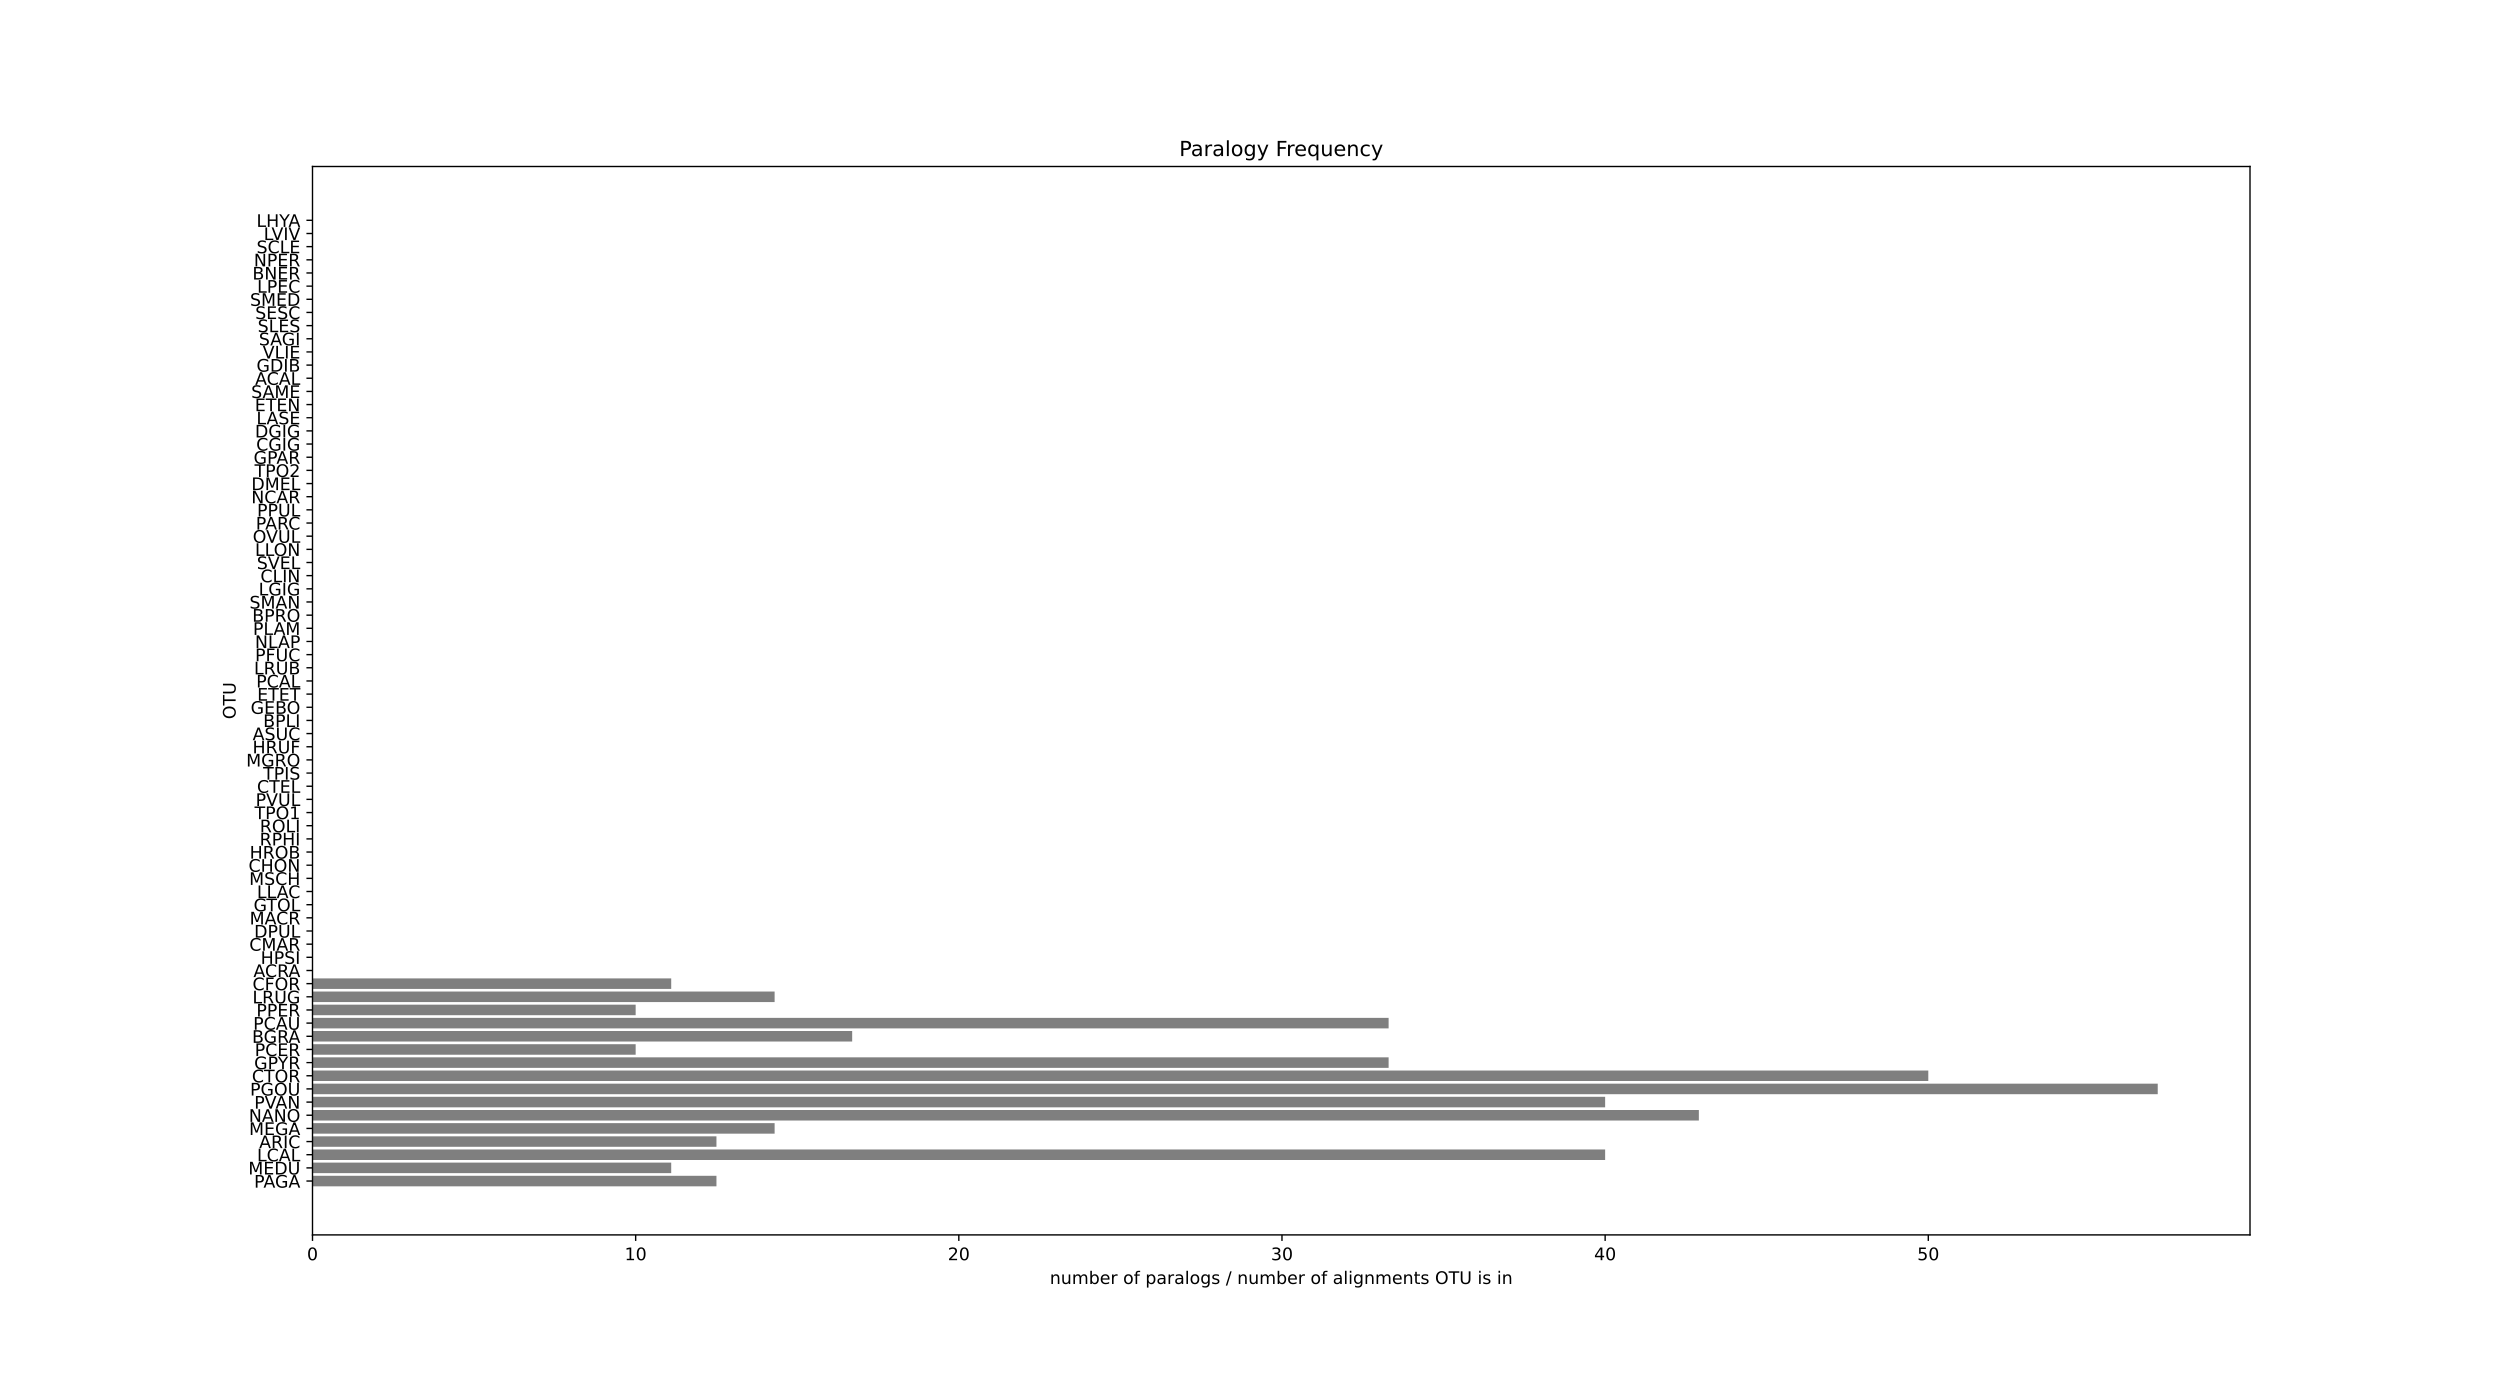<?xml version="1.0" encoding="utf-8" standalone="no"?>
<!DOCTYPE svg PUBLIC "-//W3C//DTD SVG 1.1//EN"
  "http://www.w3.org/Graphics/SVG/1.1/DTD/svg11.dtd">
<!-- Created with matplotlib (https://matplotlib.org/) -->
<svg height="799.2pt" version="1.1" viewBox="0 0 1440 799.2" width="1440pt" xmlns="http://www.w3.org/2000/svg" xmlns:xlink="http://www.w3.org/1999/xlink">
 <defs>
  <style type="text/css">*{stroke-linecap:butt;stroke-linejoin:round;}</style>
 </defs>
 <g id="figure_1">
  <g id="patch_1">
   <path d="M 0 799.2 
L 1440 799.2 
L 1440 0 
L 0 0 
z
" style="fill:#ffffff;"/>
  </g>
  <g id="axes_1">
   <g id="patch_2">
    <path d="M 180 711.288 
L 1296 711.288 
L 1296 95.904 
L 180 95.904 
z
" style="fill:#ffffff;"/>
   </g>
   <g id="patch_3">
    <path clip-path="url(#p420698cdf2)" d="M 180 683.316 
L 412.675 683.316 
L 412.675 677.252 
L 180 677.252 
z
" style="opacity:0.5;"/>
   </g>
   <g id="patch_4">
    <path clip-path="url(#p420698cdf2)" d="M 180 675.736 
L 386.615 675.736 
L 386.615 669.671 
L 180 669.671 
z
" style="opacity:0.5;"/>
   </g>
   <g id="patch_5">
    <path clip-path="url(#p420698cdf2)" d="M 180 668.155 
L 924.558 668.155 
L 924.558 662.091 
L 180 662.091 
z
" style="opacity:0.5;"/>
   </g>
   <g id="patch_6">
    <path clip-path="url(#p420698cdf2)" d="M 180 660.575 
L 412.675 660.575 
L 412.675 654.51 
L 180 654.51 
z
" style="opacity:0.5;"/>
   </g>
   <g id="patch_7">
    <path clip-path="url(#p420698cdf2)" d="M 180 652.994 
L 446.18 652.994 
L 446.18 646.93 
L 180 646.93 
z
" style="opacity:0.5;"/>
   </g>
   <g id="patch_8">
    <path clip-path="url(#p420698cdf2)" d="M 180 645.414 
L 978.539 645.414 
L 978.539 639.349 
L 180 639.349 
z
" style="opacity:0.5;"/>
   </g>
   <g id="patch_9">
    <path clip-path="url(#p420698cdf2)" d="M 180 637.833 
L 924.558 637.833 
L 924.558 631.769 
L 180 631.769 
z
" style="opacity:0.5;"/>
   </g>
   <g id="patch_10">
    <path clip-path="url(#p420698cdf2)" d="M 180 630.253 
L 1242.857 630.253 
L 1242.857 624.188 
L 180 624.188 
z
" style="opacity:0.5;"/>
   </g>
   <g id="patch_11">
    <path clip-path="url(#p420698cdf2)" d="M 180 622.672 
L 1110.698 622.672 
L 1110.698 616.608 
L 180 616.608 
z
" style="opacity:0.5;"/>
   </g>
   <g id="patch_12">
    <path clip-path="url(#p420698cdf2)" d="M 180 615.092 
L 799.845 615.092 
L 799.845 609.027 
L 180 609.027 
z
" style="opacity:0.5;"/>
   </g>
   <g id="patch_13">
    <path clip-path="url(#p420698cdf2)" d="M 180 607.511 
L 366.14 607.511 
L 366.14 601.447 
L 180 601.447 
z
" style="opacity:0.5;"/>
   </g>
   <g id="patch_14">
    <path clip-path="url(#p420698cdf2)" d="M 180 599.931 
L 490.853 599.931 
L 490.853 593.866 
L 180 593.866 
z
" style="opacity:0.5;"/>
   </g>
   <g id="patch_15">
    <path clip-path="url(#p420698cdf2)" d="M 180 592.35 
L 799.845 592.35 
L 799.845 586.286 
L 180 586.286 
z
" style="opacity:0.5;"/>
   </g>
   <g id="patch_16">
    <path clip-path="url(#p420698cdf2)" d="M 180 584.77 
L 366.14 584.77 
L 366.14 578.705 
L 180 578.705 
z
" style="opacity:0.5;"/>
   </g>
   <g id="patch_17">
    <path clip-path="url(#p420698cdf2)" d="M 180 577.189 
L 446.18 577.189 
L 446.18 571.125 
L 180 571.125 
z
" style="opacity:0.5;"/>
   </g>
   <g id="patch_18">
    <path clip-path="url(#p420698cdf2)" d="M 180 569.609 
L 386.615 569.609 
L 386.615 563.544 
L 180 563.544 
z
" style="opacity:0.5;"/>
   </g>
   <g id="patch_19">
    <path clip-path="url(#p420698cdf2)" d="M 180 562.028 
L 180 562.028 
L 180 555.964 
L 180 555.964 
z
" style="opacity:0.5;"/>
   </g>
   <g id="patch_20">
    <path clip-path="url(#p420698cdf2)" d="M 180 554.448 
L 180 554.448 
L 180 548.383 
L 180 548.383 
z
" style="opacity:0.5;"/>
   </g>
   <g id="patch_21">
    <path clip-path="url(#p420698cdf2)" d="M 180 546.867 
L 180 546.867 
L 180 540.803 
L 180 540.803 
z
" style="opacity:0.5;"/>
   </g>
   <g id="patch_22">
    <path clip-path="url(#p420698cdf2)" d="M 180 539.287 
L 180 539.287 
L 180 533.222 
L 180 533.222 
z
" style="opacity:0.5;"/>
   </g>
   <g id="patch_23">
    <path clip-path="url(#p420698cdf2)" d="M 180 531.706 
L 180 531.706 
L 180 525.642 
L 180 525.642 
z
" style="opacity:0.5;"/>
   </g>
   <g id="patch_24">
    <path clip-path="url(#p420698cdf2)" d="M 180 524.126 
L 180 524.126 
L 180 518.061 
L 180 518.061 
z
" style="opacity:0.5;"/>
   </g>
   <g id="patch_25">
    <path clip-path="url(#p420698cdf2)" d="M 180 516.545 
L 180 516.545 
L 180 510.481 
L 180 510.481 
z
" style="opacity:0.5;"/>
   </g>
   <g id="patch_26">
    <path clip-path="url(#p420698cdf2)" d="M 180 508.965 
L 180 508.965 
L 180 502.9 
L 180 502.9 
z
" style="opacity:0.5;"/>
   </g>
   <g id="patch_27">
    <path clip-path="url(#p420698cdf2)" d="M 180 501.384 
L 180 501.384 
L 180 495.32 
L 180 495.32 
z
" style="opacity:0.5;"/>
   </g>
   <g id="patch_28">
    <path clip-path="url(#p420698cdf2)" d="M 180 493.804 
L 180 493.804 
L 180 487.739 
L 180 487.739 
z
" style="opacity:0.5;"/>
   </g>
   <g id="patch_29">
    <path clip-path="url(#p420698cdf2)" d="M 180 486.223 
L 180 486.223 
L 180 480.159 
L 180 480.159 
z
" style="opacity:0.5;"/>
   </g>
   <g id="patch_30">
    <path clip-path="url(#p420698cdf2)" d="M 180 478.643 
L 180 478.643 
L 180 472.578 
L 180 472.578 
z
" style="opacity:0.5;"/>
   </g>
   <g id="patch_31">
    <path clip-path="url(#p420698cdf2)" d="M 180 471.062 
L 180 471.062 
L 180 464.998 
L 180 464.998 
z
" style="opacity:0.5;"/>
   </g>
   <g id="patch_32">
    <path clip-path="url(#p420698cdf2)" d="M 180 463.482 
L 180 463.482 
L 180 457.417 
L 180 457.417 
z
" style="opacity:0.5;"/>
   </g>
   <g id="patch_33">
    <path clip-path="url(#p420698cdf2)" d="M 180 455.901 
L 180 455.901 
L 180 449.837 
L 180 449.837 
z
" style="opacity:0.5;"/>
   </g>
   <g id="patch_34">
    <path clip-path="url(#p420698cdf2)" d="M 180 448.321 
L 180 448.321 
L 180 442.256 
L 180 442.256 
z
" style="opacity:0.5;"/>
   </g>
   <g id="patch_35">
    <path clip-path="url(#p420698cdf2)" d="M 180 440.74 
L 180 440.74 
L 180 434.676 
L 180 434.676 
z
" style="opacity:0.5;"/>
   </g>
   <g id="patch_36">
    <path clip-path="url(#p420698cdf2)" d="M 180 433.16 
L 180 433.16 
L 180 427.096 
L 180 427.096 
z
" style="opacity:0.5;"/>
   </g>
   <g id="patch_37">
    <path clip-path="url(#p420698cdf2)" d="M 180 425.579 
L 180 425.579 
L 180 419.515 
L 180 419.515 
z
" style="opacity:0.5;"/>
   </g>
   <g id="patch_38">
    <path clip-path="url(#p420698cdf2)" d="M 180 417.999 
L 180 417.999 
L 180 411.935 
L 180 411.935 
z
" style="opacity:0.5;"/>
   </g>
   <g id="patch_39">
    <path clip-path="url(#p420698cdf2)" d="M 180 410.418 
L 180 410.418 
L 180 404.354 
L 180 404.354 
z
" style="opacity:0.5;"/>
   </g>
   <g id="patch_40">
    <path clip-path="url(#p420698cdf2)" d="M 180 402.838 
L 180 402.838 
L 180 396.774 
L 180 396.774 
z
" style="opacity:0.5;"/>
   </g>
   <g id="patch_41">
    <path clip-path="url(#p420698cdf2)" d="M 180 395.257 
L 180 395.257 
L 180 389.193 
L 180 389.193 
z
" style="opacity:0.5;"/>
   </g>
   <g id="patch_42">
    <path clip-path="url(#p420698cdf2)" d="M 180 387.677 
L 180 387.677 
L 180 381.613 
L 180 381.613 
z
" style="opacity:0.5;"/>
   </g>
   <g id="patch_43">
    <path clip-path="url(#p420698cdf2)" d="M 180 380.096 
L 180 380.096 
L 180 374.032 
L 180 374.032 
z
" style="opacity:0.5;"/>
   </g>
   <g id="patch_44">
    <path clip-path="url(#p420698cdf2)" d="M 180 372.516 
L 180 372.516 
L 180 366.452 
L 180 366.452 
z
" style="opacity:0.5;"/>
   </g>
   <g id="patch_45">
    <path clip-path="url(#p420698cdf2)" d="M 180 364.936 
L 180 364.936 
L 180 358.871 
L 180 358.871 
z
" style="opacity:0.5;"/>
   </g>
   <g id="patch_46">
    <path clip-path="url(#p420698cdf2)" d="M 180 357.355 
L 180 357.355 
L 180 351.291 
L 180 351.291 
z
" style="opacity:0.5;"/>
   </g>
   <g id="patch_47">
    <path clip-path="url(#p420698cdf2)" d="M 180 349.775 
L 180 349.775 
L 180 343.71 
L 180 343.71 
z
" style="opacity:0.5;"/>
   </g>
   <g id="patch_48">
    <path clip-path="url(#p420698cdf2)" d="M 180 342.194 
L 180 342.194 
L 180 336.13 
L 180 336.13 
z
" style="opacity:0.5;"/>
   </g>
   <g id="patch_49">
    <path clip-path="url(#p420698cdf2)" d="M 180 334.614 
L 180 334.614 
L 180 328.549 
L 180 328.549 
z
" style="opacity:0.5;"/>
   </g>
   <g id="patch_50">
    <path clip-path="url(#p420698cdf2)" d="M 180 327.033 
L 180 327.033 
L 180 320.969 
L 180 320.969 
z
" style="opacity:0.5;"/>
   </g>
   <g id="patch_51">
    <path clip-path="url(#p420698cdf2)" d="M 180 319.453 
L 180 319.453 
L 180 313.388 
L 180 313.388 
z
" style="opacity:0.5;"/>
   </g>
   <g id="patch_52">
    <path clip-path="url(#p420698cdf2)" d="M 180 311.872 
L 180 311.872 
L 180 305.808 
L 180 305.808 
z
" style="opacity:0.5;"/>
   </g>
   <g id="patch_53">
    <path clip-path="url(#p420698cdf2)" d="M 180 304.292 
L 180 304.292 
L 180 298.227 
L 180 298.227 
z
" style="opacity:0.5;"/>
   </g>
   <g id="patch_54">
    <path clip-path="url(#p420698cdf2)" d="M 180 296.711 
L 180 296.711 
L 180 290.647 
L 180 290.647 
z
" style="opacity:0.5;"/>
   </g>
   <g id="patch_55">
    <path clip-path="url(#p420698cdf2)" d="M 180 289.131 
L 180 289.131 
L 180 283.066 
L 180 283.066 
z
" style="opacity:0.5;"/>
   </g>
   <g id="patch_56">
    <path clip-path="url(#p420698cdf2)" d="M 180 281.55 
L 180 281.55 
L 180 275.486 
L 180 275.486 
z
" style="opacity:0.5;"/>
   </g>
   <g id="patch_57">
    <path clip-path="url(#p420698cdf2)" d="M 180 273.97 
L 180 273.97 
L 180 267.905 
L 180 267.905 
z
" style="opacity:0.5;"/>
   </g>
   <g id="patch_58">
    <path clip-path="url(#p420698cdf2)" d="M 180 266.389 
L 180 266.389 
L 180 260.325 
L 180 260.325 
z
" style="opacity:0.5;"/>
   </g>
   <g id="patch_59">
    <path clip-path="url(#p420698cdf2)" d="M 180 258.809 
L 180 258.809 
L 180 252.744 
L 180 252.744 
z
" style="opacity:0.5;"/>
   </g>
   <g id="patch_60">
    <path clip-path="url(#p420698cdf2)" d="M 180 251.228 
L 180 251.228 
L 180 245.164 
L 180 245.164 
z
" style="opacity:0.5;"/>
   </g>
   <g id="patch_61">
    <path clip-path="url(#p420698cdf2)" d="M 180 243.648 
L 180 243.648 
L 180 237.583 
L 180 237.583 
z
" style="opacity:0.5;"/>
   </g>
   <g id="patch_62">
    <path clip-path="url(#p420698cdf2)" d="M 180 236.067 
L 180 236.067 
L 180 230.003 
L 180 230.003 
z
" style="opacity:0.5;"/>
   </g>
   <g id="patch_63">
    <path clip-path="url(#p420698cdf2)" d="M 180 228.487 
L 180 228.487 
L 180 222.422 
L 180 222.422 
z
" style="opacity:0.5;"/>
   </g>
   <g id="patch_64">
    <path clip-path="url(#p420698cdf2)" d="M 180 220.906 
L 180 220.906 
L 180 214.842 
L 180 214.842 
z
" style="opacity:0.5;"/>
   </g>
   <g id="patch_65">
    <path clip-path="url(#p420698cdf2)" d="M 180 213.326 
L 180 213.326 
L 180 207.261 
L 180 207.261 
z
" style="opacity:0.5;"/>
   </g>
   <g id="patch_66">
    <path clip-path="url(#p420698cdf2)" d="M 180 205.745 
L 180 205.745 
L 180 199.681 
L 180 199.681 
z
" style="opacity:0.5;"/>
   </g>
   <g id="patch_67">
    <path clip-path="url(#p420698cdf2)" d="M 180 198.165 
L 180 198.165 
L 180 192.1 
L 180 192.1 
z
" style="opacity:0.5;"/>
   </g>
   <g id="patch_68">
    <path clip-path="url(#p420698cdf2)" d="M 180 190.584 
L 180 190.584 
L 180 184.52 
L 180 184.52 
z
" style="opacity:0.5;"/>
   </g>
   <g id="patch_69">
    <path clip-path="url(#p420698cdf2)" d="M 180 183.004 
L 180 183.004 
L 180 176.939 
L 180 176.939 
z
" style="opacity:0.5;"/>
   </g>
   <g id="patch_70">
    <path clip-path="url(#p420698cdf2)" d="M 180 175.423 
L 180 175.423 
L 180 169.359 
L 180 169.359 
z
" style="opacity:0.5;"/>
   </g>
   <g id="patch_71">
    <path clip-path="url(#p420698cdf2)" d="M 180 167.843 
L 180 167.843 
L 180 161.778 
L 180 161.778 
z
" style="opacity:0.5;"/>
   </g>
   <g id="patch_72">
    <path clip-path="url(#p420698cdf2)" d="M 180 160.262 
L 180 160.262 
L 180 154.198 
L 180 154.198 
z
" style="opacity:0.5;"/>
   </g>
   <g id="patch_73">
    <path clip-path="url(#p420698cdf2)" d="M 180 152.682 
L 180 152.682 
L 180 146.617 
L 180 146.617 
z
" style="opacity:0.5;"/>
   </g>
   <g id="patch_74">
    <path clip-path="url(#p420698cdf2)" d="M 180 145.101 
L 180 145.101 
L 180 139.037 
L 180 139.037 
z
" style="opacity:0.5;"/>
   </g>
   <g id="patch_75">
    <path clip-path="url(#p420698cdf2)" d="M 180 137.521 
L 180 137.521 
L 180 131.456 
L 180 131.456 
z
" style="opacity:0.5;"/>
   </g>
   <g id="patch_76">
    <path clip-path="url(#p420698cdf2)" d="M 180 129.94 
L 180 129.94 
L 180 123.876 
L 180 123.876 
z
" style="opacity:0.5;"/>
   </g>
   <g id="matplotlib.axis_1">
    <g id="xtick_1">
     <g id="line2d_1">
      <defs>
       <path d="M 0 0 
L 0 3.5 
" id="m80ff4e73dd" style="stroke:#000000;stroke-width:0.8;"/>
      </defs>
      <g>
       <use style="stroke:#000000;stroke-width:0.8;" x="180" xlink:href="#m80ff4e73dd" y="711.288"/>
      </g>
     </g>
     <g id="text_1">
      <!-- 0 -->
      <g transform="translate(176.819 725.886)scale(0.1 -0.1)">
       <defs>
        <path d="M 31.781 66.406 
Q 24.172 66.406 20.328 58.906 
Q 16.5 51.422 16.5 36.375 
Q 16.5 21.391 20.328 13.891 
Q 24.172 6.391 31.781 6.391 
Q 39.453 6.391 43.281 13.891 
Q 47.125 21.391 47.125 36.375 
Q 47.125 51.422 43.281 58.906 
Q 39.453 66.406 31.781 66.406 
z
M 31.781 74.219 
Q 44.047 74.219 50.516 64.516 
Q 56.984 54.828 56.984 36.375 
Q 56.984 17.969 50.516 8.266 
Q 44.047 -1.422 31.781 -1.422 
Q 19.531 -1.422 13.062 8.266 
Q 6.594 17.969 6.594 36.375 
Q 6.594 54.828 13.062 64.516 
Q 19.531 74.219 31.781 74.219 
z
" id="DejaVuSans-48"/>
       </defs>
       <use xlink:href="#DejaVuSans-48"/>
      </g>
     </g>
    </g>
    <g id="xtick_2">
     <g id="line2d_2">
      <g>
       <use style="stroke:#000000;stroke-width:0.8;" x="366.14" xlink:href="#m80ff4e73dd" y="711.288"/>
      </g>
     </g>
     <g id="text_2">
      <!-- 10 -->
      <g transform="translate(359.777 725.886)scale(0.1 -0.1)">
       <defs>
        <path d="M 12.406 8.297 
L 28.516 8.297 
L 28.516 63.922 
L 10.984 60.406 
L 10.984 69.391 
L 28.422 72.906 
L 38.281 72.906 
L 38.281 8.297 
L 54.391 8.297 
L 54.391 0 
L 12.406 0 
z
" id="DejaVuSans-49"/>
       </defs>
       <use xlink:href="#DejaVuSans-49"/>
       <use x="63.623" xlink:href="#DejaVuSans-48"/>
      </g>
     </g>
    </g>
    <g id="xtick_3">
     <g id="line2d_3">
      <g>
       <use style="stroke:#000000;stroke-width:0.8;" x="552.279" xlink:href="#m80ff4e73dd" y="711.288"/>
      </g>
     </g>
     <g id="text_3">
      <!-- 20 -->
      <g transform="translate(545.917 725.886)scale(0.1 -0.1)">
       <defs>
        <path d="M 19.188 8.297 
L 53.609 8.297 
L 53.609 0 
L 7.328 0 
L 7.328 8.297 
Q 12.938 14.109 22.625 23.891 
Q 32.328 33.688 34.812 36.531 
Q 39.547 41.844 41.422 45.531 
Q 43.312 49.219 43.312 52.781 
Q 43.312 58.594 39.234 62.25 
Q 35.156 65.922 28.609 65.922 
Q 23.969 65.922 18.812 64.312 
Q 13.672 62.703 7.812 59.422 
L 7.812 69.391 
Q 13.766 71.781 18.938 73 
Q 24.125 74.219 28.422 74.219 
Q 39.75 74.219 46.484 68.547 
Q 53.219 62.891 53.219 53.422 
Q 53.219 48.922 51.531 44.891 
Q 49.859 40.875 45.406 35.406 
Q 44.188 33.984 37.641 27.219 
Q 31.109 20.453 19.188 8.297 
z
" id="DejaVuSans-50"/>
       </defs>
       <use xlink:href="#DejaVuSans-50"/>
       <use x="63.623" xlink:href="#DejaVuSans-48"/>
      </g>
     </g>
    </g>
    <g id="xtick_4">
     <g id="line2d_4">
      <g>
       <use style="stroke:#000000;stroke-width:0.8;" x="738.419" xlink:href="#m80ff4e73dd" y="711.288"/>
      </g>
     </g>
     <g id="text_4">
      <!-- 30 -->
      <g transform="translate(732.056 725.886)scale(0.1 -0.1)">
       <defs>
        <path d="M 40.578 39.312 
Q 47.656 37.797 51.625 33 
Q 55.609 28.219 55.609 21.188 
Q 55.609 10.406 48.188 4.484 
Q 40.766 -1.422 27.094 -1.422 
Q 22.516 -1.422 17.656 -0.516 
Q 12.797 0.391 7.625 2.203 
L 7.625 11.719 
Q 11.719 9.328 16.594 8.109 
Q 21.484 6.891 26.812 6.891 
Q 36.078 6.891 40.938 10.547 
Q 45.797 14.203 45.797 21.188 
Q 45.797 27.641 41.281 31.266 
Q 36.766 34.906 28.719 34.906 
L 20.219 34.906 
L 20.219 43.016 
L 29.109 43.016 
Q 36.375 43.016 40.234 45.922 
Q 44.094 48.828 44.094 54.297 
Q 44.094 59.906 40.109 62.906 
Q 36.141 65.922 28.719 65.922 
Q 24.656 65.922 20.016 65.031 
Q 15.375 64.156 9.812 62.312 
L 9.812 71.094 
Q 15.438 72.656 20.344 73.438 
Q 25.25 74.219 29.594 74.219 
Q 40.828 74.219 47.359 69.109 
Q 53.906 64.016 53.906 55.328 
Q 53.906 49.266 50.438 45.094 
Q 46.969 40.922 40.578 39.312 
z
" id="DejaVuSans-51"/>
       </defs>
       <use xlink:href="#DejaVuSans-51"/>
       <use x="63.623" xlink:href="#DejaVuSans-48"/>
      </g>
     </g>
    </g>
    <g id="xtick_5">
     <g id="line2d_5">
      <g>
       <use style="stroke:#000000;stroke-width:0.8;" x="924.558" xlink:href="#m80ff4e73dd" y="711.288"/>
      </g>
     </g>
     <g id="text_5">
      <!-- 40 -->
      <g transform="translate(918.196 725.886)scale(0.1 -0.1)">
       <defs>
        <path d="M 37.797 64.312 
L 12.891 25.391 
L 37.797 25.391 
z
M 35.203 72.906 
L 47.609 72.906 
L 47.609 25.391 
L 58.016 25.391 
L 58.016 17.188 
L 47.609 17.188 
L 47.609 0 
L 37.797 0 
L 37.797 17.188 
L 4.891 17.188 
L 4.891 26.703 
z
" id="DejaVuSans-52"/>
       </defs>
       <use xlink:href="#DejaVuSans-52"/>
       <use x="63.623" xlink:href="#DejaVuSans-48"/>
      </g>
     </g>
    </g>
    <g id="xtick_6">
     <g id="line2d_6">
      <g>
       <use style="stroke:#000000;stroke-width:0.8;" x="1110.698" xlink:href="#m80ff4e73dd" y="711.288"/>
      </g>
     </g>
     <g id="text_6">
      <!-- 50 -->
      <g transform="translate(1104.336 725.886)scale(0.1 -0.1)">
       <defs>
        <path d="M 10.797 72.906 
L 49.516 72.906 
L 49.516 64.594 
L 19.828 64.594 
L 19.828 46.734 
Q 21.969 47.469 24.109 47.828 
Q 26.266 48.188 28.422 48.188 
Q 40.625 48.188 47.75 41.5 
Q 54.891 34.812 54.891 23.391 
Q 54.891 11.625 47.562 5.094 
Q 40.234 -1.422 26.906 -1.422 
Q 22.312 -1.422 17.547 -0.641 
Q 12.797 0.141 7.719 1.703 
L 7.719 11.625 
Q 12.109 9.234 16.797 8.062 
Q 21.484 6.891 26.703 6.891 
Q 35.156 6.891 40.078 11.328 
Q 45.016 15.766 45.016 23.391 
Q 45.016 31 40.078 35.438 
Q 35.156 39.891 26.703 39.891 
Q 22.75 39.891 18.812 39.016 
Q 14.891 38.141 10.797 36.281 
z
" id="DejaVuSans-53"/>
       </defs>
       <use xlink:href="#DejaVuSans-53"/>
       <use x="63.623" xlink:href="#DejaVuSans-48"/>
      </g>
     </g>
    </g>
    <g id="text_7">
     <!-- number of paralogs / number of alignments OTU is in -->
     <g transform="translate(604.695 739.565)scale(0.1 -0.1)">
      <defs>
       <path d="M 54.891 33.016 
L 54.891 0 
L 45.906 0 
L 45.906 32.719 
Q 45.906 40.484 42.875 44.328 
Q 39.844 48.188 33.797 48.188 
Q 26.516 48.188 22.312 43.547 
Q 18.109 38.922 18.109 30.906 
L 18.109 0 
L 9.078 0 
L 9.078 54.688 
L 18.109 54.688 
L 18.109 46.188 
Q 21.344 51.125 25.703 53.562 
Q 30.078 56 35.797 56 
Q 45.219 56 50.047 50.172 
Q 54.891 44.344 54.891 33.016 
z
" id="DejaVuSans-110"/>
       <path d="M 8.5 21.578 
L 8.5 54.688 
L 17.484 54.688 
L 17.484 21.922 
Q 17.484 14.156 20.5 10.266 
Q 23.531 6.391 29.594 6.391 
Q 36.859 6.391 41.078 11.031 
Q 45.312 15.672 45.312 23.688 
L 45.312 54.688 
L 54.297 54.688 
L 54.297 0 
L 45.312 0 
L 45.312 8.406 
Q 42.047 3.422 37.719 1 
Q 33.406 -1.422 27.688 -1.422 
Q 18.266 -1.422 13.375 4.438 
Q 8.5 10.297 8.5 21.578 
z
M 31.109 56 
z
" id="DejaVuSans-117"/>
       <path d="M 52 44.188 
Q 55.375 50.25 60.062 53.125 
Q 64.75 56 71.094 56 
Q 79.641 56 84.281 50.016 
Q 88.922 44.047 88.922 33.016 
L 88.922 0 
L 79.891 0 
L 79.891 32.719 
Q 79.891 40.578 77.094 44.375 
Q 74.312 48.188 68.609 48.188 
Q 61.625 48.188 57.562 43.547 
Q 53.516 38.922 53.516 30.906 
L 53.516 0 
L 44.484 0 
L 44.484 32.719 
Q 44.484 40.625 41.703 44.406 
Q 38.922 48.188 33.109 48.188 
Q 26.219 48.188 22.156 43.531 
Q 18.109 38.875 18.109 30.906 
L 18.109 0 
L 9.078 0 
L 9.078 54.688 
L 18.109 54.688 
L 18.109 46.188 
Q 21.188 51.219 25.484 53.609 
Q 29.781 56 35.688 56 
Q 41.656 56 45.828 52.969 
Q 50 49.953 52 44.188 
z
" id="DejaVuSans-109"/>
       <path d="M 48.688 27.297 
Q 48.688 37.203 44.609 42.844 
Q 40.531 48.484 33.406 48.484 
Q 26.266 48.484 22.188 42.844 
Q 18.109 37.203 18.109 27.297 
Q 18.109 17.391 22.188 11.75 
Q 26.266 6.109 33.406 6.109 
Q 40.531 6.109 44.609 11.75 
Q 48.688 17.391 48.688 27.297 
z
M 18.109 46.391 
Q 20.953 51.266 25.266 53.625 
Q 29.594 56 35.594 56 
Q 45.562 56 51.781 48.094 
Q 58.016 40.188 58.016 27.297 
Q 58.016 14.406 51.781 6.484 
Q 45.562 -1.422 35.594 -1.422 
Q 29.594 -1.422 25.266 0.953 
Q 20.953 3.328 18.109 8.203 
L 18.109 0 
L 9.078 0 
L 9.078 75.984 
L 18.109 75.984 
z
" id="DejaVuSans-98"/>
       <path d="M 56.203 29.594 
L 56.203 25.203 
L 14.891 25.203 
Q 15.484 15.922 20.484 11.062 
Q 25.484 6.203 34.422 6.203 
Q 39.594 6.203 44.453 7.469 
Q 49.312 8.734 54.109 11.281 
L 54.109 2.781 
Q 49.266 0.734 44.188 -0.344 
Q 39.109 -1.422 33.891 -1.422 
Q 20.797 -1.422 13.156 6.188 
Q 5.516 13.812 5.516 26.812 
Q 5.516 40.234 12.766 48.109 
Q 20.016 56 32.328 56 
Q 43.359 56 49.781 48.891 
Q 56.203 41.797 56.203 29.594 
z
M 47.219 32.234 
Q 47.125 39.594 43.094 43.984 
Q 39.062 48.391 32.422 48.391 
Q 24.906 48.391 20.391 44.141 
Q 15.875 39.891 15.188 32.172 
z
" id="DejaVuSans-101"/>
       <path d="M 41.109 46.297 
Q 39.594 47.172 37.812 47.578 
Q 36.031 48 33.891 48 
Q 26.266 48 22.188 43.047 
Q 18.109 38.094 18.109 28.812 
L 18.109 0 
L 9.078 0 
L 9.078 54.688 
L 18.109 54.688 
L 18.109 46.188 
Q 20.953 51.172 25.484 53.578 
Q 30.031 56 36.531 56 
Q 37.453 56 38.578 55.875 
Q 39.703 55.766 41.062 55.516 
z
" id="DejaVuSans-114"/>
       <path id="DejaVuSans-32"/>
       <path d="M 30.609 48.391 
Q 23.391 48.391 19.188 42.75 
Q 14.984 37.109 14.984 27.297 
Q 14.984 17.484 19.156 11.844 
Q 23.344 6.203 30.609 6.203 
Q 37.797 6.203 41.984 11.859 
Q 46.188 17.531 46.188 27.297 
Q 46.188 37.016 41.984 42.703 
Q 37.797 48.391 30.609 48.391 
z
M 30.609 56 
Q 42.328 56 49.016 48.375 
Q 55.719 40.766 55.719 27.297 
Q 55.719 13.875 49.016 6.219 
Q 42.328 -1.422 30.609 -1.422 
Q 18.844 -1.422 12.172 6.219 
Q 5.516 13.875 5.516 27.297 
Q 5.516 40.766 12.172 48.375 
Q 18.844 56 30.609 56 
z
" id="DejaVuSans-111"/>
       <path d="M 37.109 75.984 
L 37.109 68.5 
L 28.516 68.5 
Q 23.688 68.5 21.797 66.547 
Q 19.922 64.594 19.922 59.516 
L 19.922 54.688 
L 34.719 54.688 
L 34.719 47.703 
L 19.922 47.703 
L 19.922 0 
L 10.891 0 
L 10.891 47.703 
L 2.297 47.703 
L 2.297 54.688 
L 10.891 54.688 
L 10.891 58.5 
Q 10.891 67.625 15.141 71.797 
Q 19.391 75.984 28.609 75.984 
z
" id="DejaVuSans-102"/>
       <path d="M 18.109 8.203 
L 18.109 -20.797 
L 9.078 -20.797 
L 9.078 54.688 
L 18.109 54.688 
L 18.109 46.391 
Q 20.953 51.266 25.266 53.625 
Q 29.594 56 35.594 56 
Q 45.562 56 51.781 48.094 
Q 58.016 40.188 58.016 27.297 
Q 58.016 14.406 51.781 6.484 
Q 45.562 -1.422 35.594 -1.422 
Q 29.594 -1.422 25.266 0.953 
Q 20.953 3.328 18.109 8.203 
z
M 48.688 27.297 
Q 48.688 37.203 44.609 42.844 
Q 40.531 48.484 33.406 48.484 
Q 26.266 48.484 22.188 42.844 
Q 18.109 37.203 18.109 27.297 
Q 18.109 17.391 22.188 11.75 
Q 26.266 6.109 33.406 6.109 
Q 40.531 6.109 44.609 11.75 
Q 48.688 17.391 48.688 27.297 
z
" id="DejaVuSans-112"/>
       <path d="M 34.281 27.484 
Q 23.391 27.484 19.188 25 
Q 14.984 22.516 14.984 16.5 
Q 14.984 11.719 18.141 8.906 
Q 21.297 6.109 26.703 6.109 
Q 34.188 6.109 38.703 11.406 
Q 43.219 16.703 43.219 25.484 
L 43.219 27.484 
z
M 52.203 31.203 
L 52.203 0 
L 43.219 0 
L 43.219 8.297 
Q 40.141 3.328 35.547 0.953 
Q 30.953 -1.422 24.312 -1.422 
Q 15.922 -1.422 10.953 3.297 
Q 6 8.016 6 15.922 
Q 6 25.141 12.172 29.828 
Q 18.359 34.516 30.609 34.516 
L 43.219 34.516 
L 43.219 35.406 
Q 43.219 41.609 39.141 45 
Q 35.062 48.391 27.688 48.391 
Q 23 48.391 18.547 47.266 
Q 14.109 46.141 10.016 43.891 
L 10.016 52.203 
Q 14.938 54.109 19.578 55.047 
Q 24.219 56 28.609 56 
Q 40.484 56 46.344 49.844 
Q 52.203 43.703 52.203 31.203 
z
" id="DejaVuSans-97"/>
       <path d="M 9.422 75.984 
L 18.406 75.984 
L 18.406 0 
L 9.422 0 
z
" id="DejaVuSans-108"/>
       <path d="M 45.406 27.984 
Q 45.406 37.75 41.375 43.109 
Q 37.359 48.484 30.078 48.484 
Q 22.859 48.484 18.828 43.109 
Q 14.797 37.75 14.797 27.984 
Q 14.797 18.266 18.828 12.891 
Q 22.859 7.516 30.078 7.516 
Q 37.359 7.516 41.375 12.891 
Q 45.406 18.266 45.406 27.984 
z
M 54.391 6.781 
Q 54.391 -7.172 48.188 -13.984 
Q 42 -20.797 29.203 -20.797 
Q 24.469 -20.797 20.266 -20.094 
Q 16.062 -19.391 12.109 -17.922 
L 12.109 -9.188 
Q 16.062 -11.328 19.922 -12.344 
Q 23.781 -13.375 27.781 -13.375 
Q 36.625 -13.375 41.016 -8.766 
Q 45.406 -4.156 45.406 5.172 
L 45.406 9.625 
Q 42.625 4.781 38.281 2.391 
Q 33.938 0 27.875 0 
Q 17.828 0 11.672 7.656 
Q 5.516 15.328 5.516 27.984 
Q 5.516 40.672 11.672 48.328 
Q 17.828 56 27.875 56 
Q 33.938 56 38.281 53.609 
Q 42.625 51.219 45.406 46.391 
L 45.406 54.688 
L 54.391 54.688 
z
" id="DejaVuSans-103"/>
       <path d="M 44.281 53.078 
L 44.281 44.578 
Q 40.484 46.531 36.375 47.5 
Q 32.281 48.484 27.875 48.484 
Q 21.188 48.484 17.844 46.438 
Q 14.5 44.391 14.5 40.281 
Q 14.5 37.156 16.891 35.375 
Q 19.281 33.594 26.516 31.984 
L 29.594 31.297 
Q 39.156 29.25 43.188 25.516 
Q 47.219 21.781 47.219 15.094 
Q 47.219 7.469 41.188 3.016 
Q 35.156 -1.422 24.609 -1.422 
Q 20.219 -1.422 15.453 -0.562 
Q 10.688 0.297 5.422 2 
L 5.422 11.281 
Q 10.406 8.688 15.234 7.391 
Q 20.062 6.109 24.812 6.109 
Q 31.156 6.109 34.562 8.281 
Q 37.984 10.453 37.984 14.406 
Q 37.984 18.062 35.516 20.016 
Q 33.062 21.969 24.703 23.781 
L 21.578 24.516 
Q 13.234 26.266 9.516 29.906 
Q 5.812 33.547 5.812 39.891 
Q 5.812 47.609 11.281 51.797 
Q 16.75 56 26.812 56 
Q 31.781 56 36.172 55.266 
Q 40.578 54.547 44.281 53.078 
z
" id="DejaVuSans-115"/>
       <path d="M 25.391 72.906 
L 33.688 72.906 
L 8.297 -9.281 
L 0 -9.281 
z
" id="DejaVuSans-47"/>
       <path d="M 9.422 54.688 
L 18.406 54.688 
L 18.406 0 
L 9.422 0 
z
M 9.422 75.984 
L 18.406 75.984 
L 18.406 64.594 
L 9.422 64.594 
z
" id="DejaVuSans-105"/>
       <path d="M 18.312 70.219 
L 18.312 54.688 
L 36.812 54.688 
L 36.812 47.703 
L 18.312 47.703 
L 18.312 18.016 
Q 18.312 11.328 20.141 9.422 
Q 21.969 7.516 27.594 7.516 
L 36.812 7.516 
L 36.812 0 
L 27.594 0 
Q 17.188 0 13.234 3.875 
Q 9.281 7.766 9.281 18.016 
L 9.281 47.703 
L 2.688 47.703 
L 2.688 54.688 
L 9.281 54.688 
L 9.281 70.219 
z
" id="DejaVuSans-116"/>
       <path d="M 39.406 66.219 
Q 28.656 66.219 22.328 58.203 
Q 16.016 50.203 16.016 36.375 
Q 16.016 22.609 22.328 14.594 
Q 28.656 6.594 39.406 6.594 
Q 50.141 6.594 56.422 14.594 
Q 62.703 22.609 62.703 36.375 
Q 62.703 50.203 56.422 58.203 
Q 50.141 66.219 39.406 66.219 
z
M 39.406 74.219 
Q 54.734 74.219 63.906 63.938 
Q 73.094 53.656 73.094 36.375 
Q 73.094 19.141 63.906 8.859 
Q 54.734 -1.422 39.406 -1.422 
Q 24.031 -1.422 14.812 8.828 
Q 5.609 19.094 5.609 36.375 
Q 5.609 53.656 14.812 63.938 
Q 24.031 74.219 39.406 74.219 
z
" id="DejaVuSans-79"/>
       <path d="M -0.297 72.906 
L 61.375 72.906 
L 61.375 64.594 
L 35.5 64.594 
L 35.5 0 
L 25.594 0 
L 25.594 64.594 
L -0.297 64.594 
z
" id="DejaVuSans-84"/>
       <path d="M 8.688 72.906 
L 18.609 72.906 
L 18.609 28.609 
Q 18.609 16.891 22.844 11.734 
Q 27.094 6.594 36.625 6.594 
Q 46.094 6.594 50.344 11.734 
Q 54.594 16.891 54.594 28.609 
L 54.594 72.906 
L 64.5 72.906 
L 64.5 27.391 
Q 64.5 13.141 57.438 5.859 
Q 50.391 -1.422 36.625 -1.422 
Q 22.797 -1.422 15.734 5.859 
Q 8.688 13.141 8.688 27.391 
z
" id="DejaVuSans-85"/>
      </defs>
      <use xlink:href="#DejaVuSans-110"/>
      <use x="63.379" xlink:href="#DejaVuSans-117"/>
      <use x="126.758" xlink:href="#DejaVuSans-109"/>
      <use x="224.17" xlink:href="#DejaVuSans-98"/>
      <use x="287.646" xlink:href="#DejaVuSans-101"/>
      <use x="349.17" xlink:href="#DejaVuSans-114"/>
      <use x="390.283" xlink:href="#DejaVuSans-32"/>
      <use x="422.07" xlink:href="#DejaVuSans-111"/>
      <use x="483.252" xlink:href="#DejaVuSans-102"/>
      <use x="518.457" xlink:href="#DejaVuSans-32"/>
      <use x="550.244" xlink:href="#DejaVuSans-112"/>
      <use x="613.721" xlink:href="#DejaVuSans-97"/>
      <use x="675" xlink:href="#DejaVuSans-114"/>
      <use x="716.113" xlink:href="#DejaVuSans-97"/>
      <use x="777.393" xlink:href="#DejaVuSans-108"/>
      <use x="805.176" xlink:href="#DejaVuSans-111"/>
      <use x="866.357" xlink:href="#DejaVuSans-103"/>
      <use x="929.834" xlink:href="#DejaVuSans-115"/>
      <use x="981.934" xlink:href="#DejaVuSans-32"/>
      <use x="1013.721" xlink:href="#DejaVuSans-47"/>
      <use x="1047.412" xlink:href="#DejaVuSans-32"/>
      <use x="1079.199" xlink:href="#DejaVuSans-110"/>
      <use x="1142.578" xlink:href="#DejaVuSans-117"/>
      <use x="1205.957" xlink:href="#DejaVuSans-109"/>
      <use x="1303.369" xlink:href="#DejaVuSans-98"/>
      <use x="1366.846" xlink:href="#DejaVuSans-101"/>
      <use x="1428.369" xlink:href="#DejaVuSans-114"/>
      <use x="1469.482" xlink:href="#DejaVuSans-32"/>
      <use x="1501.27" xlink:href="#DejaVuSans-111"/>
      <use x="1562.451" xlink:href="#DejaVuSans-102"/>
      <use x="1597.656" xlink:href="#DejaVuSans-32"/>
      <use x="1629.443" xlink:href="#DejaVuSans-97"/>
      <use x="1690.723" xlink:href="#DejaVuSans-108"/>
      <use x="1718.506" xlink:href="#DejaVuSans-105"/>
      <use x="1746.289" xlink:href="#DejaVuSans-103"/>
      <use x="1809.766" xlink:href="#DejaVuSans-110"/>
      <use x="1873.145" xlink:href="#DejaVuSans-109"/>
      <use x="1970.557" xlink:href="#DejaVuSans-101"/>
      <use x="2032.08" xlink:href="#DejaVuSans-110"/>
      <use x="2095.459" xlink:href="#DejaVuSans-116"/>
      <use x="2134.668" xlink:href="#DejaVuSans-115"/>
      <use x="2186.768" xlink:href="#DejaVuSans-32"/>
      <use x="2218.555" xlink:href="#DejaVuSans-79"/>
      <use x="2297.266" xlink:href="#DejaVuSans-84"/>
      <use x="2358.35" xlink:href="#DejaVuSans-85"/>
      <use x="2431.543" xlink:href="#DejaVuSans-32"/>
      <use x="2463.33" xlink:href="#DejaVuSans-105"/>
      <use x="2491.113" xlink:href="#DejaVuSans-115"/>
      <use x="2543.213" xlink:href="#DejaVuSans-32"/>
      <use x="2575" xlink:href="#DejaVuSans-105"/>
      <use x="2602.783" xlink:href="#DejaVuSans-110"/>
     </g>
    </g>
   </g>
   <g id="matplotlib.axis_2">
    <g id="ytick_1">
     <g id="line2d_7">
      <defs>
       <path d="M 0 0 
L -3.5 0 
" id="m0028354945" style="stroke:#000000;stroke-width:0.8;"/>
      </defs>
      <g>
       <use style="stroke:#000000;stroke-width:0.8;" x="180" xlink:href="#m0028354945" y="680.284"/>
      </g>
     </g>
     <g id="text_8">
      <!-- PAGA -->
      <g transform="translate(146.353 684.083)scale(0.1 -0.1)">
       <defs>
        <path d="M 19.672 64.797 
L 19.672 37.406 
L 32.078 37.406 
Q 38.969 37.406 42.719 40.969 
Q 46.484 44.531 46.484 51.125 
Q 46.484 57.672 42.719 61.234 
Q 38.969 64.797 32.078 64.797 
z
M 9.812 72.906 
L 32.078 72.906 
Q 44.344 72.906 50.609 67.359 
Q 56.891 61.812 56.891 51.125 
Q 56.891 40.328 50.609 34.812 
Q 44.344 29.297 32.078 29.297 
L 19.672 29.297 
L 19.672 0 
L 9.812 0 
z
" id="DejaVuSans-80"/>
        <path d="M 34.188 63.188 
L 20.797 26.906 
L 47.609 26.906 
z
M 28.609 72.906 
L 39.797 72.906 
L 67.578 0 
L 57.328 0 
L 50.688 18.703 
L 17.828 18.703 
L 11.188 0 
L 0.781 0 
z
" id="DejaVuSans-65"/>
        <path d="M 59.516 10.406 
L 59.516 29.984 
L 43.406 29.984 
L 43.406 38.094 
L 69.281 38.094 
L 69.281 6.781 
Q 63.578 2.734 56.688 0.656 
Q 49.812 -1.422 42 -1.422 
Q 24.906 -1.422 15.25 8.562 
Q 5.609 18.562 5.609 36.375 
Q 5.609 54.25 15.25 64.234 
Q 24.906 74.219 42 74.219 
Q 49.125 74.219 55.547 72.453 
Q 61.969 70.703 67.391 67.281 
L 67.391 56.781 
Q 61.922 61.422 55.766 63.766 
Q 49.609 66.109 42.828 66.109 
Q 29.438 66.109 22.719 58.641 
Q 16.016 51.172 16.016 36.375 
Q 16.016 21.625 22.719 14.156 
Q 29.438 6.688 42.828 6.688 
Q 48.047 6.688 52.141 7.594 
Q 56.25 8.5 59.516 10.406 
z
" id="DejaVuSans-71"/>
       </defs>
       <use xlink:href="#DejaVuSans-80"/>
       <use x="53.928" xlink:href="#DejaVuSans-65"/>
       <use x="120.586" xlink:href="#DejaVuSans-71"/>
       <use x="198.076" xlink:href="#DejaVuSans-65"/>
      </g>
     </g>
    </g>
    <g id="ytick_2">
     <g id="line2d_8">
      <g>
       <use style="stroke:#000000;stroke-width:0.8;" x="180" xlink:href="#m0028354945" y="672.703"/>
      </g>
     </g>
     <g id="text_9">
      <!-- MEDU -->
      <g transform="translate(143.034 676.503)scale(0.1 -0.1)">
       <defs>
        <path d="M 9.812 72.906 
L 24.516 72.906 
L 43.109 23.297 
L 61.812 72.906 
L 76.516 72.906 
L 76.516 0 
L 66.891 0 
L 66.891 64.016 
L 48.094 14.016 
L 38.188 14.016 
L 19.391 64.016 
L 19.391 0 
L 9.812 0 
z
" id="DejaVuSans-77"/>
        <path d="M 9.812 72.906 
L 55.906 72.906 
L 55.906 64.594 
L 19.672 64.594 
L 19.672 43.016 
L 54.391 43.016 
L 54.391 34.719 
L 19.672 34.719 
L 19.672 8.297 
L 56.781 8.297 
L 56.781 0 
L 9.812 0 
z
" id="DejaVuSans-69"/>
        <path d="M 19.672 64.797 
L 19.672 8.109 
L 31.594 8.109 
Q 46.688 8.109 53.688 14.938 
Q 60.688 21.781 60.688 36.531 
Q 60.688 51.172 53.688 57.984 
Q 46.688 64.797 31.594 64.797 
z
M 9.812 72.906 
L 30.078 72.906 
Q 51.266 72.906 61.172 64.094 
Q 71.094 55.281 71.094 36.531 
Q 71.094 17.672 61.125 8.828 
Q 51.172 0 30.078 0 
L 9.812 0 
z
" id="DejaVuSans-68"/>
       </defs>
       <use xlink:href="#DejaVuSans-77"/>
       <use x="86.279" xlink:href="#DejaVuSans-69"/>
       <use x="149.463" xlink:href="#DejaVuSans-68"/>
       <use x="226.465" xlink:href="#DejaVuSans-85"/>
      </g>
     </g>
    </g>
    <g id="ytick_3">
     <g id="line2d_9">
      <g>
       <use style="stroke:#000000;stroke-width:0.8;" x="180" xlink:href="#m0028354945" y="665.123"/>
      </g>
     </g>
     <g id="text_10">
      <!-- LCAL -->
      <g transform="translate(148.033 668.922)scale(0.1 -0.1)">
       <defs>
        <path d="M 9.812 72.906 
L 19.672 72.906 
L 19.672 8.297 
L 55.172 8.297 
L 55.172 0 
L 9.812 0 
z
" id="DejaVuSans-76"/>
        <path d="M 64.406 67.281 
L 64.406 56.891 
Q 59.422 61.531 53.781 63.812 
Q 48.141 66.109 41.797 66.109 
Q 29.297 66.109 22.656 58.469 
Q 16.016 50.828 16.016 36.375 
Q 16.016 21.969 22.656 14.328 
Q 29.297 6.688 41.797 6.688 
Q 48.141 6.688 53.781 8.984 
Q 59.422 11.281 64.406 15.922 
L 64.406 5.609 
Q 59.234 2.094 53.438 0.328 
Q 47.656 -1.422 41.219 -1.422 
Q 24.656 -1.422 15.125 8.703 
Q 5.609 18.844 5.609 36.375 
Q 5.609 53.953 15.125 64.078 
Q 24.656 74.219 41.219 74.219 
Q 47.75 74.219 53.531 72.484 
Q 59.328 70.75 64.406 67.281 
z
" id="DejaVuSans-67"/>
       </defs>
       <use xlink:href="#DejaVuSans-76"/>
       <use x="55.713" xlink:href="#DejaVuSans-67"/>
       <use x="125.537" xlink:href="#DejaVuSans-65"/>
       <use x="193.945" xlink:href="#DejaVuSans-76"/>
      </g>
     </g>
    </g>
    <g id="ytick_4">
     <g id="line2d_10">
      <g>
       <use style="stroke:#000000;stroke-width:0.8;" x="180" xlink:href="#m0028354945" y="657.542"/>
      </g>
     </g>
     <g id="text_11">
      <!-- ARIC -->
      <g transform="translate(149.278 661.342)scale(0.1 -0.1)">
       <defs>
        <path d="M 44.391 34.188 
Q 47.562 33.109 50.562 29.594 
Q 53.562 26.078 56.594 19.922 
L 66.609 0 
L 56 0 
L 46.688 18.703 
Q 43.062 26.031 39.672 28.422 
Q 36.281 30.812 30.422 30.812 
L 19.672 30.812 
L 19.672 0 
L 9.812 0 
L 9.812 72.906 
L 32.078 72.906 
Q 44.578 72.906 50.734 67.672 
Q 56.891 62.453 56.891 51.906 
Q 56.891 45.016 53.688 40.469 
Q 50.484 35.938 44.391 34.188 
z
M 19.672 64.797 
L 19.672 38.922 
L 32.078 38.922 
Q 39.203 38.922 42.844 42.219 
Q 46.484 45.516 46.484 51.906 
Q 46.484 58.297 42.844 61.547 
Q 39.203 64.797 32.078 64.797 
z
" id="DejaVuSans-82"/>
        <path d="M 9.812 72.906 
L 19.672 72.906 
L 19.672 0 
L 9.812 0 
z
" id="DejaVuSans-73"/>
       </defs>
       <use xlink:href="#DejaVuSans-65"/>
       <use x="68.408" xlink:href="#DejaVuSans-82"/>
       <use x="137.891" xlink:href="#DejaVuSans-73"/>
       <use x="167.383" xlink:href="#DejaVuSans-67"/>
      </g>
     </g>
    </g>
    <g id="ytick_5">
     <g id="line2d_11">
      <g>
       <use style="stroke:#000000;stroke-width:0.8;" x="180" xlink:href="#m0028354945" y="649.962"/>
      </g>
     </g>
     <g id="text_12">
      <!-- MEGA -->
      <g transform="translate(143.464 653.761)scale(0.1 -0.1)">
       <use xlink:href="#DejaVuSans-77"/>
       <use x="86.279" xlink:href="#DejaVuSans-69"/>
       <use x="149.463" xlink:href="#DejaVuSans-71"/>
       <use x="226.953" xlink:href="#DejaVuSans-65"/>
      </g>
     </g>
    </g>
    <g id="ytick_6">
     <g id="line2d_12">
      <g>
       <use style="stroke:#000000;stroke-width:0.8;" x="180" xlink:href="#m0028354945" y="642.381"/>
      </g>
     </g>
     <g id="text_13">
      <!-- NANO -->
      <g transform="translate(143.325 646.181)scale(0.1 -0.1)">
       <defs>
        <path d="M 9.812 72.906 
L 23.094 72.906 
L 55.422 11.922 
L 55.422 72.906 
L 64.984 72.906 
L 64.984 0 
L 51.703 0 
L 19.391 60.984 
L 19.391 0 
L 9.812 0 
z
" id="DejaVuSans-78"/>
       </defs>
       <use xlink:href="#DejaVuSans-78"/>
       <use x="74.805" xlink:href="#DejaVuSans-65"/>
       <use x="143.213" xlink:href="#DejaVuSans-78"/>
       <use x="218.018" xlink:href="#DejaVuSans-79"/>
      </g>
     </g>
    </g>
    <g id="ytick_7">
     <g id="line2d_13">
      <g>
       <use style="stroke:#000000;stroke-width:0.8;" x="180" xlink:href="#m0028354945" y="634.801"/>
      </g>
     </g>
     <g id="text_14">
      <!-- PVAN -->
      <g transform="translate(146.445 638.6)scale(0.1 -0.1)">
       <defs>
        <path d="M 28.609 0 
L 0.781 72.906 
L 11.078 72.906 
L 34.188 11.531 
L 57.328 72.906 
L 67.578 72.906 
L 39.797 0 
z
" id="DejaVuSans-86"/>
       </defs>
       <use xlink:href="#DejaVuSans-80"/>
       <use x="60.303" xlink:href="#DejaVuSans-86"/>
       <use x="122.336" xlink:href="#DejaVuSans-65"/>
       <use x="190.744" xlink:href="#DejaVuSans-78"/>
      </g>
     </g>
    </g>
    <g id="ytick_8">
     <g id="line2d_14">
      <g>
       <use style="stroke:#000000;stroke-width:0.8;" x="180" xlink:href="#m0028354945" y="627.22"/>
      </g>
     </g>
     <g id="text_15">
      <!-- PGOU -->
      <g transform="translate(144.031 631.02)scale(0.1 -0.1)">
       <use xlink:href="#DejaVuSans-80"/>
       <use x="60.303" xlink:href="#DejaVuSans-71"/>
       <use x="137.793" xlink:href="#DejaVuSans-79"/>
       <use x="216.504" xlink:href="#DejaVuSans-85"/>
      </g>
     </g>
    </g>
    <g id="ytick_9">
     <g id="line2d_15">
      <g>
       <use style="stroke:#000000;stroke-width:0.8;" x="180" xlink:href="#m0028354945" y="619.64"/>
      </g>
     </g>
     <g id="text_16">
      <!-- CTOR -->
      <g transform="translate(145.089 623.439)scale(0.1 -0.1)">
       <use xlink:href="#DejaVuSans-67"/>
       <use x="69.824" xlink:href="#DejaVuSans-84"/>
       <use x="130.908" xlink:href="#DejaVuSans-79"/>
       <use x="209.619" xlink:href="#DejaVuSans-82"/>
      </g>
     </g>
    </g>
    <g id="ytick_10">
     <g id="line2d_16">
      <g>
       <use style="stroke:#000000;stroke-width:0.8;" x="180" xlink:href="#m0028354945" y="612.059"/>
      </g>
     </g>
     <g id="text_17">
      <!-- GPYR -->
      <g transform="translate(146.391 615.859)scale(0.1 -0.1)">
       <defs>
        <path d="M -0.203 72.906 
L 10.406 72.906 
L 30.609 42.922 
L 50.688 72.906 
L 61.281 72.906 
L 35.5 34.719 
L 35.5 0 
L 25.594 0 
L 25.594 34.719 
z
" id="DejaVuSans-89"/>
       </defs>
       <use xlink:href="#DejaVuSans-71"/>
       <use x="77.49" xlink:href="#DejaVuSans-80"/>
       <use x="135.543" xlink:href="#DejaVuSans-89"/>
       <use x="196.627" xlink:href="#DejaVuSans-82"/>
      </g>
     </g>
    </g>
    <g id="ytick_11">
     <g id="line2d_17">
      <g>
       <use style="stroke:#000000;stroke-width:0.8;" x="180" xlink:href="#m0028354945" y="604.479"/>
      </g>
     </g>
     <g id="text_18">
      <!-- PCER -->
      <g transform="translate(146.72 608.278)scale(0.1 -0.1)">
       <use xlink:href="#DejaVuSans-80"/>
       <use x="60.303" xlink:href="#DejaVuSans-67"/>
       <use x="130.127" xlink:href="#DejaVuSans-69"/>
       <use x="193.311" xlink:href="#DejaVuSans-82"/>
      </g>
     </g>
    </g>
    <g id="ytick_12">
     <g id="line2d_18">
      <g>
       <use style="stroke:#000000;stroke-width:0.8;" x="180" xlink:href="#m0028354945" y="596.898"/>
      </g>
     </g>
     <g id="text_19">
      <!-- BGRA -->
      <g transform="translate(145.177 600.698)scale(0.1 -0.1)">
       <defs>
        <path d="M 19.672 34.812 
L 19.672 8.109 
L 35.5 8.109 
Q 43.453 8.109 47.281 11.406 
Q 51.125 14.703 51.125 21.484 
Q 51.125 28.328 47.281 31.562 
Q 43.453 34.812 35.5 34.812 
z
M 19.672 64.797 
L 19.672 42.828 
L 34.281 42.828 
Q 41.5 42.828 45.031 45.531 
Q 48.578 48.25 48.578 53.812 
Q 48.578 59.328 45.031 62.062 
Q 41.5 64.797 34.281 64.797 
z
M 9.812 72.906 
L 35.016 72.906 
Q 46.297 72.906 52.391 68.219 
Q 58.5 63.531 58.5 54.891 
Q 58.5 48.188 55.375 44.234 
Q 52.25 40.281 46.188 39.312 
Q 53.469 37.75 57.5 32.781 
Q 61.531 27.828 61.531 20.406 
Q 61.531 10.641 54.891 5.312 
Q 48.25 0 35.984 0 
L 9.812 0 
z
" id="DejaVuSans-66"/>
       </defs>
       <use xlink:href="#DejaVuSans-66"/>
       <use x="66.854" xlink:href="#DejaVuSans-71"/>
       <use x="144.344" xlink:href="#DejaVuSans-82"/>
       <use x="209.826" xlink:href="#DejaVuSans-65"/>
      </g>
     </g>
    </g>
    <g id="ytick_13">
     <g id="line2d_19">
      <g>
       <use style="stroke:#000000;stroke-width:0.8;" x="180" xlink:href="#m0028354945" y="589.318"/>
      </g>
     </g>
     <g id="text_20">
      <!-- PCAU -->
      <g transform="translate(145.828 593.117)scale(0.1 -0.1)">
       <use xlink:href="#DejaVuSans-80"/>
       <use x="60.303" xlink:href="#DejaVuSans-67"/>
       <use x="130.127" xlink:href="#DejaVuSans-65"/>
       <use x="198.535" xlink:href="#DejaVuSans-85"/>
      </g>
     </g>
    </g>
    <g id="ytick_14">
     <g id="line2d_20">
      <g>
       <use style="stroke:#000000;stroke-width:0.8;" x="180" xlink:href="#m0028354945" y="581.737"/>
      </g>
     </g>
     <g id="text_21">
      <!-- PPER -->
      <g transform="translate(147.673 585.537)scale(0.1 -0.1)">
       <use xlink:href="#DejaVuSans-80"/>
       <use x="60.303" xlink:href="#DejaVuSans-80"/>
       <use x="120.605" xlink:href="#DejaVuSans-69"/>
       <use x="183.789" xlink:href="#DejaVuSans-82"/>
      </g>
     </g>
    </g>
    <g id="ytick_15">
     <g id="line2d_21">
      <g>
       <use style="stroke:#000000;stroke-width:0.8;" x="180" xlink:href="#m0028354945" y="574.157"/>
      </g>
     </g>
     <g id="text_22">
      <!-- LRUG -->
      <g transform="translate(145.412 577.956)scale(0.1 -0.1)">
       <use xlink:href="#DejaVuSans-76"/>
       <use x="55.713" xlink:href="#DejaVuSans-82"/>
       <use x="125.195" xlink:href="#DejaVuSans-85"/>
       <use x="198.389" xlink:href="#DejaVuSans-71"/>
      </g>
     </g>
    </g>
    <g id="ytick_16">
     <g id="line2d_22">
      <g>
       <use style="stroke:#000000;stroke-width:0.8;" x="180" xlink:href="#m0028354945" y="566.576"/>
      </g>
     </g>
     <g id="text_23">
      <!-- CFOR -->
      <g transform="translate(145.445 570.376)scale(0.1 -0.1)">
       <defs>
        <path d="M 9.812 72.906 
L 51.703 72.906 
L 51.703 64.594 
L 19.672 64.594 
L 19.672 43.109 
L 48.578 43.109 
L 48.578 34.812 
L 19.672 34.812 
L 19.672 0 
L 9.812 0 
z
" id="DejaVuSans-70"/>
       </defs>
       <use xlink:href="#DejaVuSans-67"/>
       <use x="69.824" xlink:href="#DejaVuSans-70"/>
       <use x="127.344" xlink:href="#DejaVuSans-79"/>
       <use x="206.055" xlink:href="#DejaVuSans-82"/>
      </g>
     </g>
    </g>
    <g id="ytick_17">
     <g id="line2d_23">
      <g>
       <use style="stroke:#000000;stroke-width:0.8;" x="180" xlink:href="#m0028354945" y="558.996"/>
      </g>
     </g>
     <g id="text_24">
      <!-- ACRA -->
      <g transform="translate(145.963 562.795)scale(0.1 -0.1)">
       <use xlink:href="#DejaVuSans-65"/>
       <use x="66.658" xlink:href="#DejaVuSans-67"/>
       <use x="136.482" xlink:href="#DejaVuSans-82"/>
       <use x="201.965" xlink:href="#DejaVuSans-65"/>
      </g>
     </g>
    </g>
    <g id="ytick_18">
     <g id="line2d_24">
      <g>
       <use style="stroke:#000000;stroke-width:0.8;" x="180" xlink:href="#m0028354945" y="551.416"/>
      </g>
     </g>
     <g id="text_25">
      <!-- HPSI -->
      <g transform="translate(150.152 555.215)scale(0.1 -0.1)">
       <defs>
        <path d="M 9.812 72.906 
L 19.672 72.906 
L 19.672 43.016 
L 55.516 43.016 
L 55.516 72.906 
L 65.375 72.906 
L 65.375 0 
L 55.516 0 
L 55.516 34.719 
L 19.672 34.719 
L 19.672 0 
L 9.812 0 
z
" id="DejaVuSans-72"/>
        <path d="M 53.516 70.516 
L 53.516 60.891 
Q 47.906 63.578 42.922 64.891 
Q 37.938 66.219 33.297 66.219 
Q 25.25 66.219 20.875 63.094 
Q 16.5 59.969 16.5 54.203 
Q 16.5 49.359 19.406 46.891 
Q 22.312 44.438 30.422 42.922 
L 36.375 41.703 
Q 47.406 39.594 52.656 34.297 
Q 57.906 29 57.906 20.125 
Q 57.906 9.516 50.797 4.047 
Q 43.703 -1.422 29.984 -1.422 
Q 24.812 -1.422 18.969 -0.25 
Q 13.141 0.922 6.891 3.219 
L 6.891 13.375 
Q 12.891 10.016 18.656 8.297 
Q 24.422 6.594 29.984 6.594 
Q 38.422 6.594 43.016 9.906 
Q 47.609 13.234 47.609 19.391 
Q 47.609 24.75 44.312 27.781 
Q 41.016 30.812 33.5 32.328 
L 27.484 33.5 
Q 16.453 35.688 11.516 40.375 
Q 6.594 45.062 6.594 53.422 
Q 6.594 63.094 13.406 68.656 
Q 20.219 74.219 32.172 74.219 
Q 37.312 74.219 42.625 73.281 
Q 47.953 72.359 53.516 70.516 
z
" id="DejaVuSans-83"/>
       </defs>
       <use xlink:href="#DejaVuSans-72"/>
       <use x="75.195" xlink:href="#DejaVuSans-80"/>
       <use x="135.498" xlink:href="#DejaVuSans-83"/>
       <use x="198.975" xlink:href="#DejaVuSans-73"/>
      </g>
     </g>
    </g>
    <g id="ytick_19">
     <g id="line2d_25">
      <g>
       <use style="stroke:#000000;stroke-width:0.8;" x="180" xlink:href="#m0028354945" y="543.835"/>
      </g>
     </g>
     <g id="text_26">
      <!-- CMAR -->
      <g transform="translate(143.6 547.634)scale(0.1 -0.1)">
       <use xlink:href="#DejaVuSans-67"/>
       <use x="69.824" xlink:href="#DejaVuSans-77"/>
       <use x="156.104" xlink:href="#DejaVuSans-65"/>
       <use x="224.512" xlink:href="#DejaVuSans-82"/>
      </g>
     </g>
    </g>
    <g id="ytick_20">
     <g id="line2d_26">
      <g>
       <use style="stroke:#000000;stroke-width:0.8;" x="180" xlink:href="#m0028354945" y="536.255"/>
      </g>
     </g>
     <g id="text_27">
      <!-- DPUL -->
      <g transform="translate(146.38 540.054)scale(0.1 -0.1)">
       <use xlink:href="#DejaVuSans-68"/>
       <use x="77.002" xlink:href="#DejaVuSans-80"/>
       <use x="137.305" xlink:href="#DejaVuSans-85"/>
       <use x="210.498" xlink:href="#DejaVuSans-76"/>
      </g>
     </g>
    </g>
    <g id="ytick_21">
     <g id="line2d_27">
      <g>
       <use style="stroke:#000000;stroke-width:0.8;" x="180" xlink:href="#m0028354945" y="528.674"/>
      </g>
     </g>
     <g id="text_28">
      <!-- MACR -->
      <g transform="translate(143.775 532.473)scale(0.1 -0.1)">
       <use xlink:href="#DejaVuSans-77"/>
       <use x="86.279" xlink:href="#DejaVuSans-65"/>
       <use x="152.938" xlink:href="#DejaVuSans-67"/>
       <use x="222.762" xlink:href="#DejaVuSans-82"/>
      </g>
     </g>
    </g>
    <g id="ytick_22">
     <g id="line2d_28">
      <g>
       <use style="stroke:#000000;stroke-width:0.8;" x="180" xlink:href="#m0028354945" y="521.094"/>
      </g>
     </g>
     <g id="text_29">
      <!-- GTOL -->
      <g transform="translate(146.062 524.893)scale(0.1 -0.1)">
       <use xlink:href="#DejaVuSans-71"/>
       <use x="73.865" xlink:href="#DejaVuSans-84"/>
       <use x="134.949" xlink:href="#DejaVuSans-79"/>
       <use x="213.66" xlink:href="#DejaVuSans-76"/>
      </g>
     </g>
    </g>
    <g id="ytick_23">
     <g id="line2d_29">
      <g>
       <use style="stroke:#000000;stroke-width:0.8;" x="180" xlink:href="#m0028354945" y="513.513"/>
      </g>
     </g>
     <g id="text_30">
      <!-- LLAC -->
      <g transform="translate(147.983 517.312)scale(0.1 -0.1)">
       <use xlink:href="#DejaVuSans-76"/>
       <use x="55.713" xlink:href="#DejaVuSans-76"/>
       <use x="113.676" xlink:href="#DejaVuSans-65"/>
       <use x="180.334" xlink:href="#DejaVuSans-67"/>
      </g>
     </g>
    </g>
    <g id="ytick_24">
     <g id="line2d_30">
      <g>
       <use style="stroke:#000000;stroke-width:0.8;" x="180" xlink:href="#m0028354945" y="505.933"/>
      </g>
     </g>
     <g id="text_31">
      <!-- MSCH -->
      <g transform="translate(143.52 509.732)scale(0.1 -0.1)">
       <use xlink:href="#DejaVuSans-77"/>
       <use x="86.279" xlink:href="#DejaVuSans-83"/>
       <use x="149.756" xlink:href="#DejaVuSans-67"/>
       <use x="219.58" xlink:href="#DejaVuSans-72"/>
      </g>
     </g>
    </g>
    <g id="ytick_25">
     <g id="line2d_31">
      <g>
       <use style="stroke:#000000;stroke-width:0.8;" x="180" xlink:href="#m0028354945" y="498.352"/>
      </g>
     </g>
     <g id="text_32">
      <!-- CHON -->
      <g transform="translate(143.144 502.151)scale(0.1 -0.1)">
       <use xlink:href="#DejaVuSans-67"/>
       <use x="69.824" xlink:href="#DejaVuSans-72"/>
       <use x="145.02" xlink:href="#DejaVuSans-79"/>
       <use x="223.73" xlink:href="#DejaVuSans-78"/>
      </g>
     </g>
    </g>
    <g id="ytick_26">
     <g id="line2d_32">
      <g>
       <use style="stroke:#000000;stroke-width:0.8;" x="180" xlink:href="#m0028354945" y="490.772"/>
      </g>
     </g>
     <g id="text_33">
      <!-- HROB -->
      <g transform="translate(143.798 494.571)scale(0.1 -0.1)">
       <use xlink:href="#DejaVuSans-72"/>
       <use x="75.195" xlink:href="#DejaVuSans-82"/>
       <use x="144.678" xlink:href="#DejaVuSans-79"/>
       <use x="223.389" xlink:href="#DejaVuSans-66"/>
      </g>
     </g>
    </g>
    <g id="ytick_27">
     <g id="line2d_33">
      <g>
       <use style="stroke:#000000;stroke-width:0.8;" x="180" xlink:href="#m0028354945" y="483.191"/>
      </g>
     </g>
     <g id="text_34">
      <!-- RPHI -->
      <g transform="translate(149.552 486.99)scale(0.1 -0.1)">
       <use xlink:href="#DejaVuSans-82"/>
       <use x="69.482" xlink:href="#DejaVuSans-80"/>
       <use x="129.785" xlink:href="#DejaVuSans-72"/>
       <use x="204.98" xlink:href="#DejaVuSans-73"/>
      </g>
     </g>
    </g>
    <g id="ytick_28">
     <g id="line2d_34">
      <g>
       <use style="stroke:#000000;stroke-width:0.8;" x="180" xlink:href="#m0028354945" y="475.611"/>
      </g>
     </g>
     <g id="text_35">
      <!-- ROLI -->
      <g transform="translate(149.658 479.41)scale(0.1 -0.1)">
       <use xlink:href="#DejaVuSans-82"/>
       <use x="69.482" xlink:href="#DejaVuSans-79"/>
       <use x="148.193" xlink:href="#DejaVuSans-76"/>
       <use x="203.906" xlink:href="#DejaVuSans-73"/>
      </g>
     </g>
    </g>
    <g id="ytick_29">
     <g id="line2d_35">
      <g>
       <use style="stroke:#000000;stroke-width:0.8;" x="180" xlink:href="#m0028354945" y="468.03"/>
      </g>
     </g>
     <g id="text_36">
      <!-- TPO1 -->
      <g transform="translate(146.628 471.829)scale(0.1 -0.1)">
       <use xlink:href="#DejaVuSans-84"/>
       <use x="61.084" xlink:href="#DejaVuSans-80"/>
       <use x="121.387" xlink:href="#DejaVuSans-79"/>
       <use x="200.098" xlink:href="#DejaVuSans-49"/>
      </g>
     </g>
    </g>
    <g id="ytick_30">
     <g id="line2d_36">
      <g>
       <use style="stroke:#000000;stroke-width:0.8;" x="180" xlink:href="#m0028354945" y="460.45"/>
      </g>
     </g>
     <g id="text_37">
      <!-- PVUL -->
      <g transform="translate(147.239 464.249)scale(0.1 -0.1)">
       <use xlink:href="#DejaVuSans-80"/>
       <use x="60.303" xlink:href="#DejaVuSans-86"/>
       <use x="128.711" xlink:href="#DejaVuSans-85"/>
       <use x="201.904" xlink:href="#DejaVuSans-76"/>
      </g>
     </g>
    </g>
    <g id="ytick_31">
     <g id="line2d_37">
      <g>
       <use style="stroke:#000000;stroke-width:0.8;" x="180" xlink:href="#m0028354945" y="452.869"/>
      </g>
     </g>
     <g id="text_38">
      <!-- CTEL -->
      <g transform="translate(148.019 456.668)scale(0.1 -0.1)">
       <use xlink:href="#DejaVuSans-67"/>
       <use x="69.824" xlink:href="#DejaVuSans-84"/>
       <use x="130.908" xlink:href="#DejaVuSans-69"/>
       <use x="194.092" xlink:href="#DejaVuSans-76"/>
      </g>
     </g>
    </g>
    <g id="ytick_32">
     <g id="line2d_38">
      <g>
       <use style="stroke:#000000;stroke-width:0.8;" x="180" xlink:href="#m0028354945" y="445.289"/>
      </g>
     </g>
     <g id="text_39">
      <!-- TPIS -->
      <g transform="translate(151.564 449.088)scale(0.1 -0.1)">
       <use xlink:href="#DejaVuSans-84"/>
       <use x="61.084" xlink:href="#DejaVuSans-80"/>
       <use x="121.387" xlink:href="#DejaVuSans-73"/>
       <use x="150.879" xlink:href="#DejaVuSans-83"/>
      </g>
     </g>
    </g>
    <g id="ytick_33">
     <g id="line2d_39">
      <g>
       <use style="stroke:#000000;stroke-width:0.8;" x="180" xlink:href="#m0028354945" y="437.708"/>
      </g>
     </g>
     <g id="text_40">
      <!-- MGRO -->
      <g transform="translate(141.803 441.507)scale(0.1 -0.1)">
       <use xlink:href="#DejaVuSans-77"/>
       <use x="86.279" xlink:href="#DejaVuSans-71"/>
       <use x="163.77" xlink:href="#DejaVuSans-82"/>
       <use x="233.252" xlink:href="#DejaVuSans-79"/>
      </g>
     </g>
    </g>
    <g id="ytick_34">
     <g id="line2d_40">
      <g>
       <use style="stroke:#000000;stroke-width:0.8;" x="180" xlink:href="#m0028354945" y="430.128"/>
      </g>
     </g>
     <g id="text_41">
      <!-- HRUF -->
      <g transform="translate(145.461 433.927)scale(0.1 -0.1)">
       <use xlink:href="#DejaVuSans-72"/>
       <use x="75.195" xlink:href="#DejaVuSans-82"/>
       <use x="144.678" xlink:href="#DejaVuSans-85"/>
       <use x="217.871" xlink:href="#DejaVuSans-70"/>
      </g>
     </g>
    </g>
    <g id="ytick_35">
     <g id="line2d_41">
      <g>
       <use style="stroke:#000000;stroke-width:0.8;" x="180" xlink:href="#m0028354945" y="422.547"/>
      </g>
     </g>
     <g id="text_42">
      <!-- ASUC -->
      <g transform="translate(145.509 426.346)scale(0.1 -0.1)">
       <use xlink:href="#DejaVuSans-65"/>
       <use x="68.408" xlink:href="#DejaVuSans-83"/>
       <use x="131.885" xlink:href="#DejaVuSans-85"/>
       <use x="205.078" xlink:href="#DejaVuSans-67"/>
      </g>
     </g>
    </g>
    <g id="ytick_36">
     <g id="line2d_42">
      <g>
       <use style="stroke:#000000;stroke-width:0.8;" x="180" xlink:href="#m0028354945" y="414.967"/>
      </g>
     </g>
     <g id="text_43">
      <!-- BPLI -->
      <g transform="translate(151.588 418.766)scale(0.1 -0.1)">
       <use xlink:href="#DejaVuSans-66"/>
       <use x="68.604" xlink:href="#DejaVuSans-80"/>
       <use x="128.906" xlink:href="#DejaVuSans-76"/>
       <use x="184.619" xlink:href="#DejaVuSans-73"/>
      </g>
     </g>
    </g>
    <g id="ytick_37">
     <g id="line2d_43">
      <g>
       <use style="stroke:#000000;stroke-width:0.8;" x="180" xlink:href="#m0028354945" y="407.386"/>
      </g>
     </g>
     <g id="text_44">
      <!-- GEBO -->
      <g transform="translate(144.375 411.185)scale(0.1 -0.1)">
       <use xlink:href="#DejaVuSans-71"/>
       <use x="77.49" xlink:href="#DejaVuSans-69"/>
       <use x="140.674" xlink:href="#DejaVuSans-66"/>
       <use x="207.527" xlink:href="#DejaVuSans-79"/>
      </g>
     </g>
    </g>
    <g id="ytick_38">
     <g id="line2d_44">
      <g>
       <use style="stroke:#000000;stroke-width:0.8;" x="180" xlink:href="#m0028354945" y="399.806"/>
      </g>
     </g>
     <g id="text_45">
      <!-- ETET -->
      <g transform="translate(148.147 403.605)scale(0.1 -0.1)">
       <use xlink:href="#DejaVuSans-69"/>
       <use x="63.184" xlink:href="#DejaVuSans-84"/>
       <use x="124.268" xlink:href="#DejaVuSans-69"/>
       <use x="187.451" xlink:href="#DejaVuSans-84"/>
      </g>
     </g>
    </g>
    <g id="ytick_39">
     <g id="line2d_45">
      <g>
       <use style="stroke:#000000;stroke-width:0.8;" x="180" xlink:href="#m0028354945" y="392.225"/>
      </g>
     </g>
     <g id="text_46">
      <!-- PCAL -->
      <g transform="translate(147.575 396.024)scale(0.1 -0.1)">
       <use xlink:href="#DejaVuSans-80"/>
       <use x="60.303" xlink:href="#DejaVuSans-67"/>
       <use x="130.127" xlink:href="#DejaVuSans-65"/>
       <use x="198.535" xlink:href="#DejaVuSans-76"/>
      </g>
     </g>
    </g>
    <g id="ytick_40">
     <g id="line2d_46">
      <g>
       <use style="stroke:#000000;stroke-width:0.8;" x="180" xlink:href="#m0028354945" y="384.645"/>
      </g>
     </g>
     <g id="text_47">
      <!-- LRUB -->
      <g transform="translate(146.3 388.444)scale(0.1 -0.1)">
       <use xlink:href="#DejaVuSans-76"/>
       <use x="55.713" xlink:href="#DejaVuSans-82"/>
       <use x="125.195" xlink:href="#DejaVuSans-85"/>
       <use x="198.389" xlink:href="#DejaVuSans-66"/>
      </g>
     </g>
    </g>
    <g id="ytick_41">
     <g id="line2d_47">
      <g>
       <use style="stroke:#000000;stroke-width:0.8;" x="180" xlink:href="#m0028354945" y="377.064"/>
      </g>
     </g>
     <g id="text_48">
      <!-- PFUC -->
      <g transform="translate(146.917 380.864)scale(0.1 -0.1)">
       <use xlink:href="#DejaVuSans-80"/>
       <use x="60.303" xlink:href="#DejaVuSans-70"/>
       <use x="117.822" xlink:href="#DejaVuSans-85"/>
       <use x="191.016" xlink:href="#DejaVuSans-67"/>
      </g>
     </g>
    </g>
    <g id="ytick_42">
     <g id="line2d_48">
      <g>
       <use style="stroke:#000000;stroke-width:0.8;" x="180" xlink:href="#m0028354945" y="369.484"/>
      </g>
     </g>
     <g id="text_49">
      <!-- NLAP -->
      <g transform="translate(146.852 373.283)scale(0.1 -0.1)">
       <use xlink:href="#DejaVuSans-78"/>
       <use x="74.805" xlink:href="#DejaVuSans-76"/>
       <use x="132.768" xlink:href="#DejaVuSans-65"/>
       <use x="201.176" xlink:href="#DejaVuSans-80"/>
      </g>
     </g>
    </g>
    <g id="ytick_43">
     <g id="line2d_49">
      <g>
       <use style="stroke:#000000;stroke-width:0.8;" x="180" xlink:href="#m0028354945" y="361.903"/>
      </g>
     </g>
     <g id="text_50">
      <!-- PLAM -->
      <g transform="translate(145.705 365.703)scale(0.1 -0.1)">
       <use xlink:href="#DejaVuSans-80"/>
       <use x="60.303" xlink:href="#DejaVuSans-76"/>
       <use x="118.266" xlink:href="#DejaVuSans-65"/>
       <use x="186.674" xlink:href="#DejaVuSans-77"/>
      </g>
     </g>
    </g>
    <g id="ytick_44">
     <g id="line2d_50">
      <g>
       <use style="stroke:#000000;stroke-width:0.8;" x="180" xlink:href="#m0028354945" y="354.323"/>
      </g>
     </g>
     <g id="text_51">
      <!-- BPRO -->
      <g transform="translate(145.289 358.122)scale(0.1 -0.1)">
       <use xlink:href="#DejaVuSans-66"/>
       <use x="68.604" xlink:href="#DejaVuSans-80"/>
       <use x="128.906" xlink:href="#DejaVuSans-82"/>
       <use x="198.389" xlink:href="#DejaVuSans-79"/>
      </g>
     </g>
    </g>
    <g id="ytick_45">
     <g id="line2d_51">
      <g>
       <use style="stroke:#000000;stroke-width:0.8;" x="180" xlink:href="#m0028354945" y="346.742"/>
      </g>
     </g>
     <g id="text_52">
      <!-- SMAN -->
      <g transform="translate(143.702 350.542)scale(0.1 -0.1)">
       <use xlink:href="#DejaVuSans-83"/>
       <use x="63.477" xlink:href="#DejaVuSans-77"/>
       <use x="149.756" xlink:href="#DejaVuSans-65"/>
       <use x="218.164" xlink:href="#DejaVuSans-78"/>
      </g>
     </g>
    </g>
    <g id="ytick_46">
     <g id="line2d_52">
      <g>
       <use style="stroke:#000000;stroke-width:0.8;" x="180" xlink:href="#m0028354945" y="339.162"/>
      </g>
     </g>
     <g id="text_53">
      <!-- LGIG -->
      <g transform="translate(148.981 342.961)scale(0.1 -0.1)">
       <use xlink:href="#DejaVuSans-76"/>
       <use x="55.713" xlink:href="#DejaVuSans-71"/>
       <use x="133.203" xlink:href="#DejaVuSans-73"/>
       <use x="162.695" xlink:href="#DejaVuSans-71"/>
      </g>
     </g>
    </g>
    <g id="ytick_47">
     <g id="line2d_53">
      <g>
       <use style="stroke:#000000;stroke-width:0.8;" x="180" xlink:href="#m0028354945" y="331.581"/>
      </g>
     </g>
     <g id="text_54">
      <!-- CLIN -->
      <g transform="translate(150.014 335.381)scale(0.1 -0.1)">
       <use xlink:href="#DejaVuSans-67"/>
       <use x="69.824" xlink:href="#DejaVuSans-76"/>
       <use x="125.537" xlink:href="#DejaVuSans-73"/>
       <use x="155.029" xlink:href="#DejaVuSans-78"/>
      </g>
     </g>
    </g>
    <g id="ytick_48">
     <g id="line2d_54">
      <g>
       <use style="stroke:#000000;stroke-width:0.8;" x="180" xlink:href="#m0028354945" y="324.001"/>
      </g>
     </g>
     <g id="text_55">
      <!-- SVEL -->
      <g transform="translate(147.92 327.8)scale(0.1 -0.1)">
       <use xlink:href="#DejaVuSans-83"/>
       <use x="63.477" xlink:href="#DejaVuSans-86"/>
       <use x="131.885" xlink:href="#DejaVuSans-69"/>
       <use x="195.068" xlink:href="#DejaVuSans-76"/>
      </g>
     </g>
    </g>
    <g id="ytick_49">
     <g id="line2d_55">
      <g>
       <use style="stroke:#000000;stroke-width:0.8;" x="180" xlink:href="#m0028354945" y="316.42"/>
      </g>
     </g>
     <g id="text_56">
      <!-- LLON -->
      <g transform="translate(146.866 320.22)scale(0.1 -0.1)">
       <use xlink:href="#DejaVuSans-76"/>
       <use x="55.713" xlink:href="#DejaVuSans-76"/>
       <use x="107.801" xlink:href="#DejaVuSans-79"/>
       <use x="186.512" xlink:href="#DejaVuSans-78"/>
      </g>
     </g>
    </g>
    <g id="ytick_50">
     <g id="line2d_56">
      <g>
       <use style="stroke:#000000;stroke-width:0.8;" x="180" xlink:href="#m0028354945" y="308.84"/>
      </g>
     </g>
     <g id="text_57">
      <!-- OVUL -->
      <g transform="translate(145.572 312.639)scale(0.1 -0.1)">
       <use xlink:href="#DejaVuSans-79"/>
       <use x="76.961" xlink:href="#DejaVuSans-86"/>
       <use x="145.369" xlink:href="#DejaVuSans-85"/>
       <use x="218.562" xlink:href="#DejaVuSans-76"/>
      </g>
     </g>
    </g>
    <g id="ytick_51">
     <g id="line2d_57">
      <g>
       <use style="stroke:#000000;stroke-width:0.8;" x="180" xlink:href="#m0028354945" y="301.259"/>
      </g>
     </g>
     <g id="text_58">
      <!-- PARC -->
      <g transform="translate(147.336 305.059)scale(0.1 -0.1)">
       <use xlink:href="#DejaVuSans-80"/>
       <use x="53.928" xlink:href="#DejaVuSans-65"/>
       <use x="122.336" xlink:href="#DejaVuSans-82"/>
       <use x="186.818" xlink:href="#DejaVuSans-67"/>
      </g>
     </g>
    </g>
    <g id="ytick_52">
     <g id="line2d_58">
      <g>
       <use style="stroke:#000000;stroke-width:0.8;" x="180" xlink:href="#m0028354945" y="293.679"/>
      </g>
     </g>
     <g id="text_59">
      <!-- PPUL -->
      <g transform="translate(148.05 297.478)scale(0.1 -0.1)">
       <use xlink:href="#DejaVuSans-80"/>
       <use x="60.303" xlink:href="#DejaVuSans-80"/>
       <use x="120.605" xlink:href="#DejaVuSans-85"/>
       <use x="193.799" xlink:href="#DejaVuSans-76"/>
      </g>
     </g>
    </g>
    <g id="ytick_53">
     <g id="line2d_59">
      <g>
       <use style="stroke:#000000;stroke-width:0.8;" x="180" xlink:href="#m0028354945" y="286.098"/>
      </g>
     </g>
     <g id="text_60">
      <!-- NCAR -->
      <g transform="translate(144.747 289.898)scale(0.1 -0.1)">
       <use xlink:href="#DejaVuSans-78"/>
       <use x="74.805" xlink:href="#DejaVuSans-67"/>
       <use x="144.629" xlink:href="#DejaVuSans-65"/>
       <use x="213.037" xlink:href="#DejaVuSans-82"/>
      </g>
     </g>
    </g>
    <g id="ytick_54">
     <g id="line2d_60">
      <g>
       <use style="stroke:#000000;stroke-width:0.8;" x="180" xlink:href="#m0028354945" y="278.518"/>
      </g>
     </g>
     <g id="text_61">
      <!-- DMEL -->
      <g transform="translate(144.781 282.317)scale(0.1 -0.1)">
       <use xlink:href="#DejaVuSans-68"/>
       <use x="77.002" xlink:href="#DejaVuSans-77"/>
       <use x="163.281" xlink:href="#DejaVuSans-69"/>
       <use x="226.465" xlink:href="#DejaVuSans-76"/>
      </g>
     </g>
    </g>
    <g id="ytick_55">
     <g id="line2d_61">
      <g>
       <use style="stroke:#000000;stroke-width:0.8;" x="180" xlink:href="#m0028354945" y="270.937"/>
      </g>
     </g>
     <g id="text_62">
      <!-- TPO2 -->
      <g transform="translate(146.628 274.737)scale(0.1 -0.1)">
       <use xlink:href="#DejaVuSans-84"/>
       <use x="61.084" xlink:href="#DejaVuSans-80"/>
       <use x="121.387" xlink:href="#DejaVuSans-79"/>
       <use x="200.098" xlink:href="#DejaVuSans-50"/>
      </g>
     </g>
    </g>
    <g id="ytick_56">
     <g id="line2d_62">
      <g>
       <use style="stroke:#000000;stroke-width:0.8;" x="180" xlink:href="#m0028354945" y="263.357"/>
      </g>
     </g>
     <g id="text_63">
      <!-- GPAR -->
      <g transform="translate(146.07 267.156)scale(0.1 -0.1)">
       <use xlink:href="#DejaVuSans-71"/>
       <use x="77.49" xlink:href="#DejaVuSans-80"/>
       <use x="131.418" xlink:href="#DejaVuSans-65"/>
       <use x="199.826" xlink:href="#DejaVuSans-82"/>
      </g>
     </g>
    </g>
    <g id="ytick_57">
     <g id="line2d_63">
      <g>
       <use style="stroke:#000000;stroke-width:0.8;" x="180" xlink:href="#m0028354945" y="255.776"/>
      </g>
     </g>
     <g id="text_64">
      <!-- CGIG -->
      <g transform="translate(147.57 259.576)scale(0.1 -0.1)">
       <use xlink:href="#DejaVuSans-67"/>
       <use x="69.824" xlink:href="#DejaVuSans-71"/>
       <use x="147.314" xlink:href="#DejaVuSans-73"/>
       <use x="176.807" xlink:href="#DejaVuSans-71"/>
      </g>
     </g>
    </g>
    <g id="ytick_58">
     <g id="line2d_64">
      <g>
       <use style="stroke:#000000;stroke-width:0.8;" x="180" xlink:href="#m0028354945" y="248.196"/>
      </g>
     </g>
     <g id="text_65">
      <!-- DGIG -->
      <g transform="translate(146.853 251.995)scale(0.1 -0.1)">
       <use xlink:href="#DejaVuSans-68"/>
       <use x="77.002" xlink:href="#DejaVuSans-71"/>
       <use x="154.492" xlink:href="#DejaVuSans-73"/>
       <use x="183.984" xlink:href="#DejaVuSans-71"/>
      </g>
     </g>
    </g>
    <g id="ytick_59">
     <g id="line2d_65">
      <g>
       <use style="stroke:#000000;stroke-width:0.8;" x="180" xlink:href="#m0028354945" y="240.616"/>
      </g>
     </g>
     <g id="text_66">
      <!-- LASE -->
      <g transform="translate(147.695 244.415)scale(0.1 -0.1)">
       <use xlink:href="#DejaVuSans-76"/>
       <use x="57.963" xlink:href="#DejaVuSans-65"/>
       <use x="126.371" xlink:href="#DejaVuSans-83"/>
       <use x="189.848" xlink:href="#DejaVuSans-69"/>
      </g>
     </g>
    </g>
    <g id="ytick_60">
     <g id="line2d_66">
      <g>
       <use style="stroke:#000000;stroke-width:0.8;" x="180" xlink:href="#m0028354945" y="233.035"/>
      </g>
     </g>
     <g id="text_67">
      <!-- ETEN -->
      <g transform="translate(146.773 236.834)scale(0.1 -0.1)">
       <use xlink:href="#DejaVuSans-69"/>
       <use x="63.184" xlink:href="#DejaVuSans-84"/>
       <use x="124.268" xlink:href="#DejaVuSans-69"/>
       <use x="187.451" xlink:href="#DejaVuSans-78"/>
      </g>
     </g>
    </g>
    <g id="ytick_61">
     <g id="line2d_67">
      <g>
       <use style="stroke:#000000;stroke-width:0.8;" x="180" xlink:href="#m0028354945" y="225.455"/>
      </g>
     </g>
     <g id="text_68">
      <!-- SAME -->
      <g transform="translate(144.677 229.254)scale(0.1 -0.1)">
       <use xlink:href="#DejaVuSans-83"/>
       <use x="65.352" xlink:href="#DejaVuSans-65"/>
       <use x="133.76" xlink:href="#DejaVuSans-77"/>
       <use x="220.039" xlink:href="#DejaVuSans-69"/>
      </g>
     </g>
    </g>
    <g id="ytick_62">
     <g id="line2d_68">
      <g>
       <use style="stroke:#000000;stroke-width:0.8;" x="180" xlink:href="#m0028354945" y="217.874"/>
      </g>
     </g>
     <g id="text_69">
      <!-- ACAL -->
      <g transform="translate(146.939 221.673)scale(0.1 -0.1)">
       <use xlink:href="#DejaVuSans-65"/>
       <use x="66.658" xlink:href="#DejaVuSans-67"/>
       <use x="136.482" xlink:href="#DejaVuSans-65"/>
       <use x="204.891" xlink:href="#DejaVuSans-76"/>
      </g>
     </g>
    </g>
    <g id="ytick_63">
     <g id="line2d_69">
      <g>
       <use style="stroke:#000000;stroke-width:0.8;" x="180" xlink:href="#m0028354945" y="210.294"/>
      </g>
     </g>
     <g id="text_70">
      <!-- GDIB -->
      <g transform="translate(147.741 214.093)scale(0.1 -0.1)">
       <use xlink:href="#DejaVuSans-71"/>
       <use x="77.49" xlink:href="#DejaVuSans-68"/>
       <use x="154.492" xlink:href="#DejaVuSans-73"/>
       <use x="183.984" xlink:href="#DejaVuSans-66"/>
      </g>
     </g>
    </g>
    <g id="ytick_64">
     <g id="line2d_70">
      <g>
       <use style="stroke:#000000;stroke-width:0.8;" x="180" xlink:href="#m0028354945" y="202.713"/>
      </g>
     </g>
     <g id="text_71">
      <!-- VLIE -->
      <g transform="translate(151.319 206.512)scale(0.1 -0.1)">
       <use xlink:href="#DejaVuSans-86"/>
       <use x="68.408" xlink:href="#DejaVuSans-76"/>
       <use x="124.121" xlink:href="#DejaVuSans-73"/>
       <use x="153.613" xlink:href="#DejaVuSans-69"/>
      </g>
     </g>
    </g>
    <g id="ytick_65">
     <g id="line2d_71">
      <g>
       <use style="stroke:#000000;stroke-width:0.8;" x="180" xlink:href="#m0028354945" y="195.133"/>
      </g>
     </g>
     <g id="text_72">
      <!-- SAGI -->
      <g transform="translate(149.1 198.932)scale(0.1 -0.1)">
       <use xlink:href="#DejaVuSans-83"/>
       <use x="65.352" xlink:href="#DejaVuSans-65"/>
       <use x="132.01" xlink:href="#DejaVuSans-71"/>
       <use x="209.5" xlink:href="#DejaVuSans-73"/>
      </g>
     </g>
    </g>
    <g id="ytick_66">
     <g id="line2d_72">
      <g>
       <use style="stroke:#000000;stroke-width:0.8;" x="180" xlink:href="#m0028354945" y="187.552"/>
      </g>
     </g>
     <g id="text_73">
      <!-- SLES -->
      <g transform="translate(148.412 191.351)scale(0.1 -0.1)">
       <use xlink:href="#DejaVuSans-83"/>
       <use x="63.477" xlink:href="#DejaVuSans-76"/>
       <use x="119.189" xlink:href="#DejaVuSans-69"/>
       <use x="182.373" xlink:href="#DejaVuSans-83"/>
      </g>
     </g>
    </g>
    <g id="ytick_67">
     <g id="line2d_73">
      <g>
       <use style="stroke:#000000;stroke-width:0.8;" x="180" xlink:href="#m0028354945" y="179.972"/>
      </g>
     </g>
     <g id="text_74">
      <!-- SESC -->
      <g transform="translate(147.002 183.771)scale(0.1 -0.1)">
       <use xlink:href="#DejaVuSans-83"/>
       <use x="63.477" xlink:href="#DejaVuSans-69"/>
       <use x="126.66" xlink:href="#DejaVuSans-83"/>
       <use x="190.137" xlink:href="#DejaVuSans-67"/>
      </g>
     </g>
    </g>
    <g id="ytick_68">
     <g id="line2d_74">
      <g>
       <use style="stroke:#000000;stroke-width:0.8;" x="180" xlink:href="#m0028354945" y="172.391"/>
      </g>
     </g>
     <g id="text_75">
      <!-- SMED -->
      <g transform="translate(144.005 176.19)scale(0.1 -0.1)">
       <use xlink:href="#DejaVuSans-83"/>
       <use x="63.477" xlink:href="#DejaVuSans-77"/>
       <use x="149.756" xlink:href="#DejaVuSans-69"/>
       <use x="212.939" xlink:href="#DejaVuSans-68"/>
      </g>
     </g>
    </g>
    <g id="ytick_69">
     <g id="line2d_75">
      <g>
       <use style="stroke:#000000;stroke-width:0.8;" x="180" xlink:href="#m0028354945" y="164.811"/>
      </g>
     </g>
     <g id="text_76">
      <!-- LPEC -->
      <g transform="translate(148.097 168.61)scale(0.1 -0.1)">
       <use xlink:href="#DejaVuSans-76"/>
       <use x="55.713" xlink:href="#DejaVuSans-80"/>
       <use x="116.016" xlink:href="#DejaVuSans-69"/>
       <use x="179.199" xlink:href="#DejaVuSans-67"/>
      </g>
     </g>
    </g>
    <g id="ytick_70">
     <g id="line2d_76">
      <g>
       <use style="stroke:#000000;stroke-width:0.8;" x="180" xlink:href="#m0028354945" y="157.23"/>
      </g>
     </g>
     <g id="text_77">
      <!-- BNER -->
      <g transform="translate(145.391 161.029)scale(0.1 -0.1)">
       <use xlink:href="#DejaVuSans-66"/>
       <use x="68.604" xlink:href="#DejaVuSans-78"/>
       <use x="143.408" xlink:href="#DejaVuSans-69"/>
       <use x="206.592" xlink:href="#DejaVuSans-82"/>
      </g>
     </g>
    </g>
    <g id="ytick_71">
     <g id="line2d_77">
      <g>
       <use style="stroke:#000000;stroke-width:0.8;" x="180" xlink:href="#m0028354945" y="149.65"/>
      </g>
     </g>
     <g id="text_78">
      <!-- NPER -->
      <g transform="translate(146.222 153.449)scale(0.1 -0.1)">
       <use xlink:href="#DejaVuSans-78"/>
       <use x="74.805" xlink:href="#DejaVuSans-80"/>
       <use x="135.107" xlink:href="#DejaVuSans-69"/>
       <use x="198.291" xlink:href="#DejaVuSans-82"/>
      </g>
     </g>
    </g>
    <g id="ytick_72">
     <g id="line2d_78">
      <g>
       <use style="stroke:#000000;stroke-width:0.8;" x="180" xlink:href="#m0028354945" y="142.069"/>
      </g>
     </g>
     <g id="text_79">
      <!-- SCLE -->
      <g transform="translate(147.778 145.868)scale(0.1 -0.1)">
       <use xlink:href="#DejaVuSans-83"/>
       <use x="63.477" xlink:href="#DejaVuSans-67"/>
       <use x="133.301" xlink:href="#DejaVuSans-76"/>
       <use x="189.014" xlink:href="#DejaVuSans-69"/>
      </g>
     </g>
    </g>
    <g id="ytick_73">
     <g id="line2d_79">
      <g>
       <use style="stroke:#000000;stroke-width:0.8;" x="180" xlink:href="#m0028354945" y="134.489"/>
      </g>
     </g>
     <g id="text_80">
      <!-- LVIV -->
      <g transform="translate(151.897 138.288)scale(0.1 -0.1)">
       <use xlink:href="#DejaVuSans-76"/>
       <use x="44.713" xlink:href="#DejaVuSans-86"/>
       <use x="113.121" xlink:href="#DejaVuSans-73"/>
       <use x="142.613" xlink:href="#DejaVuSans-86"/>
      </g>
     </g>
    </g>
    <g id="ytick_74">
     <g id="line2d_80">
      <g>
       <use style="stroke:#000000;stroke-width:0.8;" x="180" xlink:href="#m0028354945" y="126.908"/>
      </g>
     </g>
     <g id="text_81">
      <!-- LHYA -->
      <g transform="translate(147.734 130.707)scale(0.1 -0.1)">
       <use xlink:href="#DejaVuSans-76"/>
       <use x="55.713" xlink:href="#DejaVuSans-72"/>
       <use x="130.908" xlink:href="#DejaVuSans-89"/>
       <use x="184.242" xlink:href="#DejaVuSans-65"/>
      </g>
     </g>
    </g>
    <g id="text_82">
     <!-- OTU -->
     <g transform="translate(135.723 414.245)rotate(-90)scale(0.1 -0.1)">
      <use xlink:href="#DejaVuSans-79"/>
      <use x="78.711" xlink:href="#DejaVuSans-84"/>
      <use x="139.795" xlink:href="#DejaVuSans-85"/>
     </g>
    </g>
   </g>
   <g id="patch_77">
    <path d="M 180 711.288 
L 180 95.904 
" style="fill:none;stroke:#000000;stroke-linecap:square;stroke-linejoin:miter;stroke-width:0.8;"/>
   </g>
   <g id="patch_78">
    <path d="M 1296 711.288 
L 1296 95.904 
" style="fill:none;stroke:#000000;stroke-linecap:square;stroke-linejoin:miter;stroke-width:0.8;"/>
   </g>
   <g id="patch_79">
    <path d="M 180 711.288 
L 1296 711.288 
" style="fill:none;stroke:#000000;stroke-linecap:square;stroke-linejoin:miter;stroke-width:0.8;"/>
   </g>
   <g id="patch_80">
    <path d="M 180 95.904 
L 1296 95.904 
" style="fill:none;stroke:#000000;stroke-linecap:square;stroke-linejoin:miter;stroke-width:0.8;"/>
   </g>
   <g id="text_83">
    <!-- Paralogy Frequency -->
    <g transform="translate(679.231 89.904)scale(0.12 -0.12)">
     <defs>
      <path d="M 32.172 -5.078 
Q 28.375 -14.844 24.75 -17.812 
Q 21.141 -20.797 15.094 -20.797 
L 7.906 -20.797 
L 7.906 -13.281 
L 13.188 -13.281 
Q 16.891 -13.281 18.938 -11.516 
Q 21 -9.766 23.484 -3.219 
L 25.094 0.875 
L 2.984 54.688 
L 12.5 54.688 
L 29.594 11.922 
L 46.688 54.688 
L 56.203 54.688 
z
" id="DejaVuSans-121"/>
      <path d="M 14.797 27.297 
Q 14.797 17.391 18.875 11.75 
Q 22.953 6.109 30.078 6.109 
Q 37.203 6.109 41.297 11.75 
Q 45.406 17.391 45.406 27.297 
Q 45.406 37.203 41.297 42.844 
Q 37.203 48.484 30.078 48.484 
Q 22.953 48.484 18.875 42.844 
Q 14.797 37.203 14.797 27.297 
z
M 45.406 8.203 
Q 42.578 3.328 38.25 0.953 
Q 33.938 -1.422 27.875 -1.422 
Q 17.969 -1.422 11.734 6.484 
Q 5.516 14.406 5.516 27.297 
Q 5.516 40.188 11.734 48.094 
Q 17.969 56 27.875 56 
Q 33.938 56 38.25 53.625 
Q 42.578 51.266 45.406 46.391 
L 45.406 54.688 
L 54.391 54.688 
L 54.391 -20.797 
L 45.406 -20.797 
z
" id="DejaVuSans-113"/>
      <path d="M 48.781 52.594 
L 48.781 44.188 
Q 44.969 46.297 41.141 47.344 
Q 37.312 48.391 33.406 48.391 
Q 24.656 48.391 19.812 42.844 
Q 14.984 37.312 14.984 27.297 
Q 14.984 17.281 19.812 11.734 
Q 24.656 6.203 33.406 6.203 
Q 37.312 6.203 41.141 7.25 
Q 44.969 8.297 48.781 10.406 
L 48.781 2.094 
Q 45.016 0.344 40.984 -0.531 
Q 36.969 -1.422 32.422 -1.422 
Q 20.062 -1.422 12.781 6.344 
Q 5.516 14.109 5.516 27.297 
Q 5.516 40.672 12.859 48.328 
Q 20.219 56 33.016 56 
Q 37.156 56 41.109 55.141 
Q 45.062 54.297 48.781 52.594 
z
" id="DejaVuSans-99"/>
     </defs>
     <use xlink:href="#DejaVuSans-80"/>
     <use x="55.803" xlink:href="#DejaVuSans-97"/>
     <use x="117.082" xlink:href="#DejaVuSans-114"/>
     <use x="158.195" xlink:href="#DejaVuSans-97"/>
     <use x="219.475" xlink:href="#DejaVuSans-108"/>
     <use x="247.258" xlink:href="#DejaVuSans-111"/>
     <use x="308.439" xlink:href="#DejaVuSans-103"/>
     <use x="371.916" xlink:href="#DejaVuSans-121"/>
     <use x="431.096" xlink:href="#DejaVuSans-32"/>
     <use x="462.883" xlink:href="#DejaVuSans-70"/>
     <use x="513.152" xlink:href="#DejaVuSans-114"/>
     <use x="552.016" xlink:href="#DejaVuSans-101"/>
     <use x="613.539" xlink:href="#DejaVuSans-113"/>
     <use x="677.016" xlink:href="#DejaVuSans-117"/>
     <use x="740.395" xlink:href="#DejaVuSans-101"/>
     <use x="801.918" xlink:href="#DejaVuSans-110"/>
     <use x="865.297" xlink:href="#DejaVuSans-99"/>
     <use x="920.277" xlink:href="#DejaVuSans-121"/>
    </g>
   </g>
  </g>
 </g>
 <defs>
  <clipPath id="p420698cdf2">
   <rect height="615.384" width="1116" x="180" y="95.904"/>
  </clipPath>
 </defs>
</svg>

